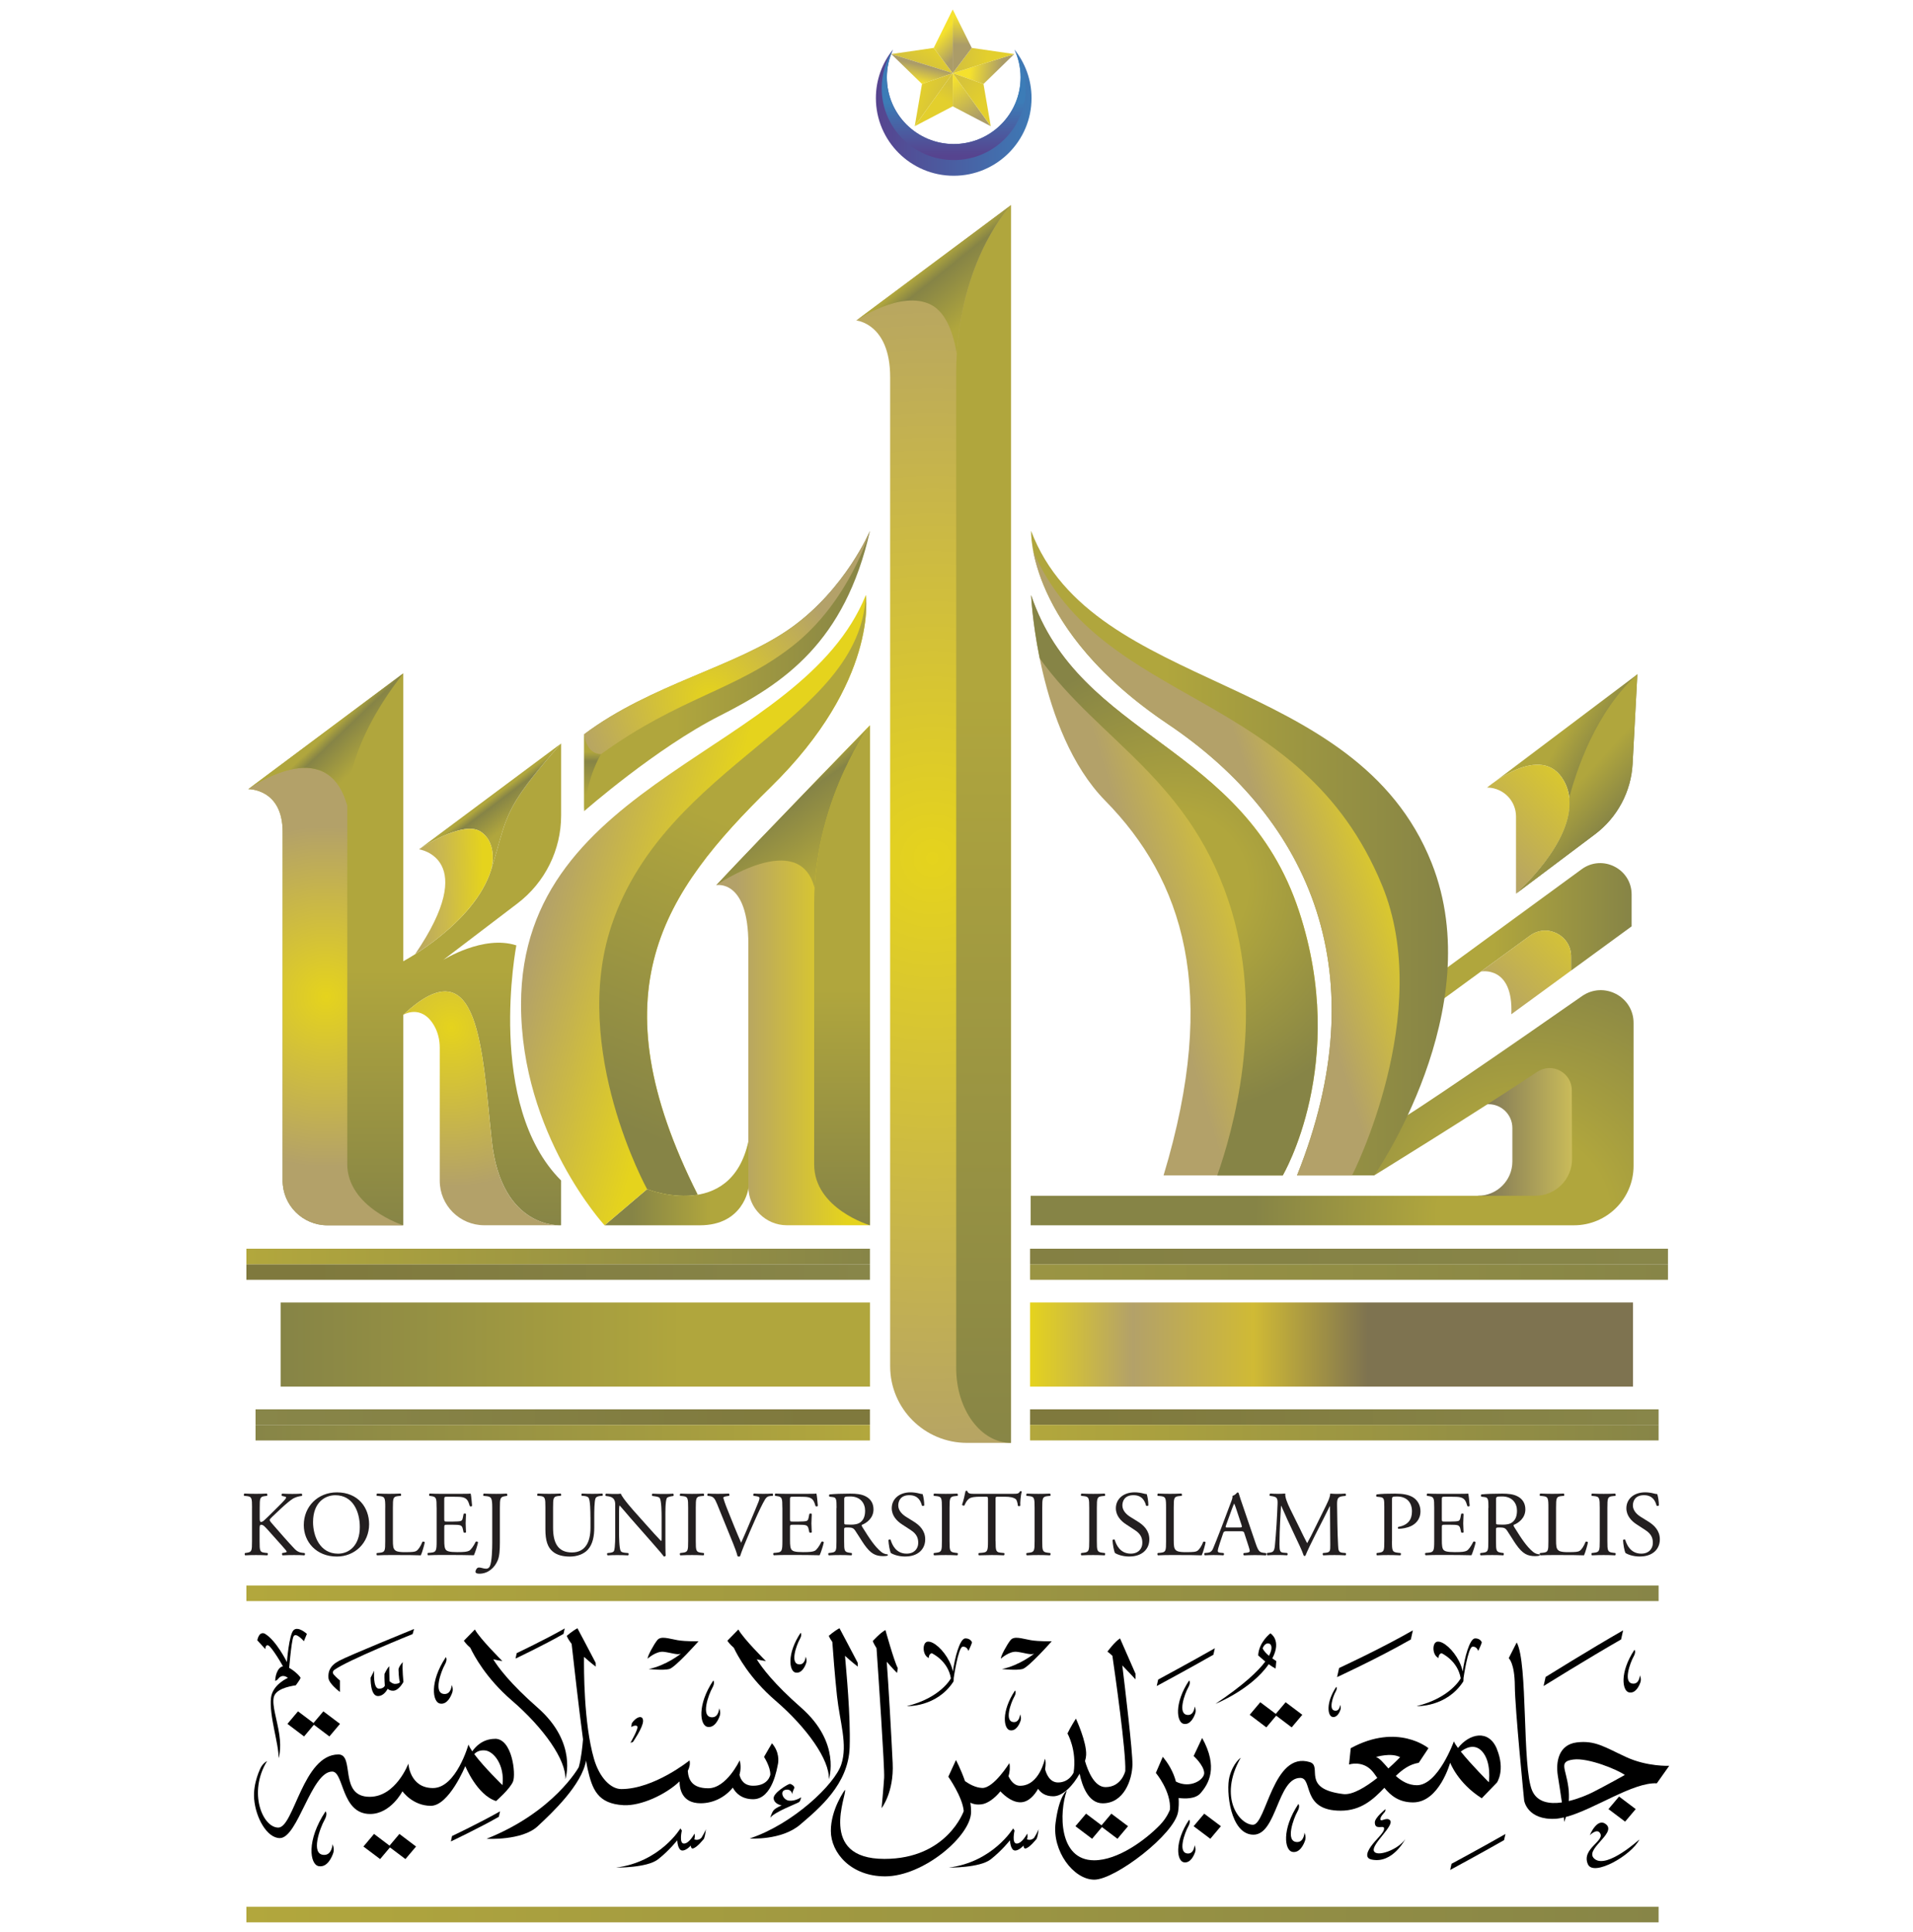 <svg xmlns="http://www.w3.org/2000/svg" width="101" height="102" viewBox="0 0 101 102" fill="none"><g id="Layer_2" clip-path="url(#clip0_4778_24972)"><path id="Vector" d="M29.624 39.257C26.445 42.831 26.827 43.084 25.929 45.933C25.03 48.782 21.29 50.754 21.29 50.754V35.555L13.11 41.666C13.11 41.666 14.923 41.63 14.923 43.924V62.339C14.923 63.64 15.981 64.695 17.284 64.695H21.29V53.584C25.341 49.784 25.452 55.528 25.964 60.233C26.476 64.939 29.624 64.695 29.624 64.695V62.33C25.637 58.352 27.261 49.916 27.261 49.916C25.511 49.348 23.4 50.687 23.4 50.687L27.324 47.699C28.774 46.595 29.626 44.877 29.626 43.057V39.257H29.624Z" fill="url(#paint0_linear_4778_24972)"/><path id="Vector_2" d="M78.226 58.302H78.589C79.284 58.302 79.848 58.865 79.848 59.559V61.327C79.848 62.326 79.036 63.137 78.035 63.137V63.747H83.8V54.579L78.19 57.527L78.226 58.302Z" fill="url(#paint1_linear_4778_24972)"/><path id="Vector_3" d="M87.569 74.412H54.385V75.233H87.569V74.412Z" fill="url(#paint2_linear_4778_24972)"/><path id="Vector_4" d="M87.569 75.233H54.385V76.055H87.569V75.233Z" fill="url(#paint3_linear_4778_24972)"/><path id="Vector_5" d="M87.569 83.716H13.009V84.537H87.569V83.716Z" fill="url(#paint4_linear_4778_24972)"/><path id="Vector_6" d="M87.569 100.679H13.009V101.5H87.569V100.679Z" fill="url(#paint5_linear_4778_24972)"/><path id="Vector_7" d="M88.064 65.932H54.385V66.753H88.064V65.932Z" fill="url(#paint6_linear_4778_24972)"/><path id="Vector_8" d="M88.064 66.753H54.385V67.574H88.064V66.753Z" fill="url(#paint7_linear_4778_24972)"/><path id="Vector_9" d="M86.218 68.772H54.385V73.214H86.218V68.772Z" fill="url(#paint8_linear_4778_24972)"/><path id="Vector_10" d="M13.492 75.233H45.929V74.412H13.492V75.233Z" fill="url(#paint9_linear_4778_24972)"/><path id="Vector_11" d="M13.492 76.057H45.929V75.235H13.492V76.057Z" fill="url(#paint10_linear_4778_24972)"/><path id="Vector_12" d="M45.929 66.753H13.009V67.574H45.929V66.753Z" fill="url(#paint11_linear_4778_24972)"/><path id="Vector_13" d="M45.929 65.932H13.009V66.753H45.929V65.932Z" fill="url(#paint12_linear_4778_24972)"/><path id="Vector_14" d="M14.816 73.214H45.931V68.773H14.816V73.214Z" fill="url(#paint13_linear_4778_24972)"/><path id="Vector_15" d="M81.156 56.595C78.108 58.635 72.553 62.062 72.553 62.062L73.577 59.32C74.499 58.861 80.085 54.994 83.525 52.595C84.673 51.795 86.247 52.614 86.247 54.011V61.556C86.247 63.29 84.839 64.696 83.101 64.696H54.414V63.137H81.057C82.132 63.137 83.003 62.266 82.998 61.193L82.986 57.565C82.982 56.628 81.936 56.073 81.158 56.595H81.156Z" fill="url(#paint14_radial_4778_24972)"/><path id="Vector_16" d="M61.432 62.062H67.724C67.724 62.062 71.225 56.148 68.587 48.121C65.665 39.234 56.989 39.016 54.439 31.418C54.439 31.418 54.762 38.622 58.353 42.278C62.448 46.447 64.385 52.281 61.432 62.062Z" fill="url(#paint15_linear_4778_24972)"/><path id="Vector_17" d="M54.439 31.418C54.439 31.418 54.504 32.848 54.892 34.757C58.036 39.148 62.975 41.193 65.04 48.142C66.742 53.865 65.096 59.714 64.265 62.065H67.724C67.724 62.065 71.225 56.151 68.587 48.123C65.665 39.236 56.989 39.018 54.439 31.42V31.418Z" fill="url(#paint16_radial_4778_24972)"/><path id="Vector_18" d="M86.448 35.601L78.511 41.584C78.511 41.584 81.399 39.118 82.572 41.236C83.972 43.763 80.041 47.186 80.041 47.186L84.209 44.052C85.391 43.163 86.119 41.8 86.197 40.325L86.448 35.599V35.601Z" fill="url(#paint17_linear_4778_24972)"/><path id="Vector_19" d="M82.572 41.236C81.68 39.63 79.804 40.66 78.952 41.253L78.511 41.584H78.57C79.393 41.62 80.041 42.292 80.041 43.114V47.186C80.041 47.186 83.972 43.763 82.572 41.236Z" fill="url(#paint18_linear_4778_24972)"/><path id="Vector_20" d="M82.851 42.12C83.13 44.492 80.039 47.186 80.039 47.186L84.207 44.052C85.389 43.163 86.117 41.8 86.195 40.325L86.446 35.599C84.241 37.589 83.221 40.702 82.851 42.118V42.12Z" fill="url(#paint19_linear_4778_24972)"/><path id="Vector_21" d="M75.447 51.785V53.3L80.78 49.401C81.68 48.743 82.948 49.384 82.948 50.499V51.248L86.144 48.913V47.23C86.144 45.875 84.602 45.094 83.506 45.896L75.449 51.789L75.447 51.785Z" fill="url(#paint20_linear_4778_24972)"/><path id="Vector_22" d="M80.78 49.401L78.186 51.297C78.186 51.297 79.905 50.959 79.793 53.553L82.948 51.246V50.496C82.948 49.382 81.68 48.741 80.78 49.398V49.401Z" fill="url(#paint21_linear_4778_24972)"/><path id="Vector_23" d="M68.478 62.062H72.553C72.553 62.062 78.658 53.314 75.588 45.571C71.567 35.431 57.707 36.651 54.439 28.03C54.439 28.03 54.204 33.219 61.657 38.228C69.25 43.329 72.717 51.489 68.48 62.062H68.478Z" fill="url(#paint22_linear_4778_24972)"/><path id="Vector_24" d="M72.966 46.74C68.675 36.309 58.209 37.403 54.557 29.134C54.909 30.923 56.29 34.623 61.654 38.226C69.248 43.327 72.715 51.487 68.477 62.06H71.386C71.386 62.06 75.751 53.509 72.966 46.738V46.74Z" fill="url(#paint23_linear_4778_24972)"/><path id="Vector_25" d="M13.307 79.61C13.307 79.097 13.296 79.017 13.013 78.992L12.892 78.981C12.862 78.963 12.873 78.874 12.902 78.86C13.143 78.87 13.299 78.874 13.519 78.874C13.71 78.874 13.878 78.87 14.088 78.86C14.117 78.874 14.128 78.963 14.098 78.981L14.006 78.992C13.72 79.021 13.712 79.094 13.712 79.61V80.173C13.712 80.266 13.723 80.36 13.775 80.36C13.819 80.36 13.878 80.331 13.912 80.305C13.981 80.247 14.107 80.119 14.161 80.071L14.69 79.547C14.782 79.459 15.024 79.21 15.072 79.141C15.097 79.107 15.106 79.082 15.106 79.063C15.106 79.044 15.087 79.03 15.022 79.015L14.889 78.986C14.856 78.952 14.86 78.887 14.9 78.864C15.072 78.874 15.267 78.879 15.439 78.879C15.611 78.879 15.777 78.874 15.924 78.864C15.958 78.889 15.964 78.956 15.935 78.986C15.807 78.996 15.616 79.044 15.479 79.122C15.343 79.199 15.068 79.43 14.793 79.689L14.352 80.106C14.283 80.175 14.239 80.219 14.239 80.257C14.239 80.291 14.268 80.331 14.331 80.408C14.797 80.942 15.175 81.382 15.557 81.784C15.674 81.902 15.784 81.967 15.949 81.986L16.081 82C16.115 82.025 16.107 82.107 16.071 82.122C15.943 82.111 15.752 82.107 15.521 82.107C15.32 82.107 15.148 82.111 14.923 82.122C14.889 82.111 14.875 82.029 14.904 82L15.018 81.981C15.087 81.971 15.135 81.956 15.135 81.933C15.135 81.904 15.101 81.864 15.066 81.82C14.973 81.703 14.845 81.571 14.659 81.359L14.266 80.919C13.987 80.605 13.907 80.509 13.79 80.509C13.716 80.509 13.706 80.571 13.706 80.743V81.374C13.706 81.887 13.716 81.956 13.991 81.986L14.123 82C14.153 82.019 14.142 82.107 14.113 82.122C13.872 82.111 13.706 82.107 13.515 82.107C13.313 82.107 13.148 82.111 12.946 82.122C12.917 82.107 12.906 82.034 12.936 82L13.034 81.986C13.294 81.946 13.305 81.887 13.305 81.374V79.612L13.307 79.61Z" fill="#231F20"/><path id="Vector_26" d="M16.039 80.525C16.039 79.547 16.776 78.797 17.785 78.797C18.919 78.797 19.488 79.614 19.488 80.477C19.488 81.466 18.732 82.186 17.785 82.186C16.696 82.186 16.039 81.407 16.039 80.527V80.525ZM18.997 80.628C18.997 79.819 18.638 78.948 17.702 78.948C17.192 78.948 16.528 79.296 16.528 80.368C16.528 81.093 16.881 82.034 17.849 82.034C18.436 82.034 18.997 81.594 18.997 80.628Z" fill="#231F20"/><path id="Vector_27" d="M20.34 79.61C20.34 79.097 20.329 79.017 20.021 78.992L19.899 78.981C19.87 78.963 19.88 78.874 19.91 78.86C20.184 78.87 20.35 78.874 20.547 78.874C20.745 78.874 20.906 78.87 21.15 78.86C21.179 78.874 21.19 78.963 21.16 78.981L21.043 78.992C20.753 79.017 20.743 79.094 20.743 79.61V81.313C20.743 81.621 20.757 81.749 20.846 81.841C20.9 81.895 20.992 81.954 21.381 81.954C21.798 81.954 21.901 81.935 21.979 81.891C22.077 81.833 22.205 81.657 22.302 81.407C22.331 81.382 22.424 81.403 22.424 81.437C22.424 81.491 22.287 81.99 22.218 82.122C21.968 82.111 21.502 82.107 20.997 82.107H20.545C20.34 82.107 20.182 82.111 19.907 82.122C19.878 82.107 19.867 82.029 19.897 82L20.044 81.986C20.329 81.956 20.338 81.887 20.338 81.374V79.612L20.34 79.61Z" fill="#231F20"/><path id="Vector_28" d="M23.051 79.61C23.051 79.101 23.041 79.028 22.751 78.992L22.673 78.981C22.644 78.963 22.654 78.874 22.684 78.86C22.894 78.87 23.062 78.874 23.263 78.874H24.184C24.499 78.874 24.787 78.874 24.848 78.86C24.877 78.944 24.906 79.296 24.925 79.511C24.906 79.541 24.827 79.551 24.803 79.522C24.73 79.291 24.686 79.12 24.43 79.057C24.327 79.032 24.17 79.028 23.954 79.028H23.601C23.454 79.028 23.454 79.038 23.454 79.224V80.203C23.454 80.339 23.469 80.339 23.616 80.339H23.901C24.107 80.339 24.26 80.328 24.319 80.31C24.378 80.291 24.411 80.261 24.436 80.138L24.476 79.937C24.501 79.907 24.583 79.907 24.604 79.941C24.604 80.058 24.585 80.249 24.585 80.435C24.585 80.622 24.604 80.798 24.604 80.904C24.585 80.938 24.501 80.938 24.476 80.909L24.432 80.718C24.413 80.63 24.378 80.557 24.281 80.532C24.212 80.513 24.094 80.507 23.903 80.507H23.618C23.471 80.507 23.456 80.511 23.456 80.638V81.33C23.456 81.59 23.471 81.755 23.549 81.839C23.607 81.898 23.71 81.952 24.142 81.952C24.52 81.952 24.663 81.933 24.77 81.879C24.858 81.831 24.99 81.659 25.118 81.403C25.152 81.378 25.221 81.393 25.24 81.437C25.206 81.608 25.083 81.986 25.02 82.118C24.579 82.107 24.142 82.103 23.706 82.103H23.265C23.055 82.103 22.887 82.107 22.598 82.118C22.568 82.103 22.558 82.025 22.587 81.996L22.749 81.981C23.028 81.956 23.053 81.883 23.053 81.37V79.608L23.051 79.61Z" fill="#231F20"/><path id="Vector_29" d="M25.989 79.62C25.989 79.078 25.941 79.019 25.651 78.994L25.53 78.983C25.5 78.965 25.511 78.876 25.54 78.862C25.826 78.872 25.991 78.876 26.197 78.876C26.403 78.876 26.56 78.872 26.755 78.862C26.785 78.876 26.795 78.965 26.766 78.983L26.692 78.994C26.403 79.034 26.392 79.101 26.392 79.62V81.436C26.392 81.824 26.373 82.161 26.279 82.385C26.117 82.777 25.769 83.091 25.314 83.091C25.255 83.091 25.104 83.087 25.104 82.989C25.104 82.905 25.177 82.765 25.28 82.765C25.339 82.765 25.398 82.775 25.46 82.794C25.53 82.813 25.597 82.828 25.666 82.828C25.769 82.828 25.828 82.769 25.861 82.7C25.975 82.469 25.989 81.736 25.989 81.47V79.62Z" fill="#231F20"/><path id="Vector_30" d="M31.173 80.104C31.173 79.8 31.163 79.237 31.081 79.09C31.047 79.032 30.959 78.998 30.835 78.988L30.713 78.977C30.684 78.944 30.695 78.879 30.724 78.86C30.911 78.87 31.091 78.874 31.282 78.874C31.488 78.874 31.62 78.87 31.797 78.86C31.836 78.885 31.83 78.948 31.807 78.977L31.689 78.988C31.568 78.998 31.473 79.042 31.444 79.105C31.375 79.266 31.375 79.83 31.375 80.104V80.657C31.375 81.083 31.305 81.533 31.03 81.828C30.821 82.059 30.457 82.187 30.094 82.187C29.756 82.187 29.416 82.124 29.177 81.916C28.917 81.701 28.795 81.344 28.795 80.76V79.604C28.795 79.094 28.785 79.011 28.502 78.988L28.38 78.977C28.35 78.958 28.361 78.874 28.39 78.86C28.636 78.87 28.802 78.874 28.999 78.874C29.196 78.874 29.362 78.87 29.601 78.86C29.631 78.874 29.641 78.958 29.612 78.977L29.494 78.988C29.209 79.013 29.2 79.094 29.2 79.604V80.662C29.2 81.449 29.446 81.969 30.195 81.969C30.907 81.969 31.175 81.412 31.175 80.666V80.102L31.173 80.104Z" fill="#231F20"/><path id="Vector_31" d="M35.131 81.275C35.131 81.422 35.131 82.004 35.146 82.132C35.136 82.162 35.106 82.187 35.054 82.187C34.995 82.103 34.852 81.931 34.426 81.447L33.289 80.155C33.156 80.004 32.823 79.602 32.72 79.495H32.709C32.691 79.553 32.684 79.666 32.684 79.813V80.882C32.684 81.112 32.688 81.749 32.772 81.895C32.802 81.95 32.9 81.979 33.022 81.988L33.173 82.002C33.203 82.042 33.198 82.101 33.163 82.124C32.942 82.113 32.77 82.109 32.59 82.109C32.384 82.109 32.252 82.113 32.08 82.124C32.046 82.099 32.04 82.032 32.069 82.002L32.202 81.988C32.315 81.973 32.392 81.944 32.418 81.889C32.487 81.713 32.481 81.116 32.481 80.882V79.468C32.481 79.331 32.476 79.229 32.374 79.115C32.304 79.046 32.187 79.013 32.069 78.998L31.985 78.988C31.956 78.958 31.956 78.885 31.996 78.866C32.202 78.881 32.462 78.881 32.55 78.881C32.628 78.881 32.712 78.877 32.775 78.866C32.873 79.115 33.45 79.763 33.614 79.943L34.09 80.477C34.428 80.854 34.67 81.129 34.9 81.363H34.911C34.93 81.338 34.93 81.261 34.93 81.158V80.111C34.93 79.88 34.926 79.243 34.831 79.097C34.802 79.053 34.724 79.023 34.527 78.998L34.443 78.988C34.409 78.958 34.413 78.881 34.453 78.866C34.68 78.877 34.846 78.881 35.033 78.881C35.242 78.881 35.37 78.877 35.538 78.866C35.578 78.891 35.578 78.958 35.549 78.988L35.48 78.998C35.322 79.023 35.224 79.061 35.205 79.101C35.121 79.277 35.131 79.884 35.131 80.109V81.28V81.275Z" fill="#231F20"/><path id="Vector_32" d="M36.332 79.62C36.332 79.101 36.321 79.019 36.032 78.994L35.91 78.983C35.881 78.965 35.891 78.876 35.92 78.862C36.166 78.872 36.332 78.876 36.537 78.876C36.743 78.876 36.901 78.872 37.146 78.862C37.175 78.876 37.186 78.965 37.157 78.983L37.035 78.994C36.745 79.019 36.735 79.101 36.735 79.62V81.363C36.735 81.883 36.745 81.95 37.035 81.985L37.157 82C37.186 82.019 37.175 82.107 37.146 82.122C36.901 82.111 36.735 82.107 36.537 82.107C36.332 82.107 36.164 82.111 35.92 82.122C35.891 82.107 35.881 82.029 35.91 82L36.032 81.985C36.321 81.952 36.332 81.883 36.332 81.363V79.62Z" fill="#231F20"/><path id="Vector_33" d="M37.851 79.394C37.738 79.12 37.664 79.017 37.455 78.992L37.366 78.981C37.333 78.952 37.337 78.883 37.377 78.86C37.52 78.87 37.677 78.874 37.887 78.874C38.097 78.874 38.275 78.87 38.481 78.86C38.514 78.879 38.525 78.952 38.491 78.981L38.418 78.992C38.231 79.017 38.193 79.046 38.187 79.084C38.197 79.132 38.279 79.398 38.432 79.769C38.659 80.337 38.884 80.9 39.129 81.458C39.28 81.135 39.488 80.63 39.599 80.37C39.742 80.037 39.973 79.484 40.055 79.275C40.095 79.172 40.099 79.118 40.099 79.084C40.099 79.05 40.05 79.011 39.879 78.992L39.79 78.981C39.757 78.952 39.765 78.879 39.801 78.86C39.937 78.87 40.124 78.874 40.311 78.874C40.472 78.874 40.626 78.87 40.787 78.86C40.821 78.879 40.821 78.958 40.798 78.981L40.651 78.992C40.533 79.002 40.46 79.061 40.395 79.164C40.258 79.394 40.065 79.79 39.845 80.291L39.58 80.894C39.385 81.344 39.154 81.912 39.071 82.172C39.056 82.183 39.037 82.187 39.016 82.187C38.991 82.187 38.968 82.183 38.942 82.172C38.888 81.967 38.8 81.726 38.716 81.52L37.853 79.396L37.851 79.394Z" fill="#231F20"/><path id="Vector_34" d="M41.306 79.61C41.306 79.101 41.295 79.028 41.005 78.992L40.928 78.981C40.898 78.963 40.909 78.874 40.938 78.86C41.148 78.87 41.316 78.874 41.518 78.874H42.439C42.754 78.874 43.041 78.874 43.102 78.86C43.132 78.944 43.161 79.296 43.18 79.511C43.161 79.541 43.081 79.551 43.058 79.522C42.985 79.291 42.941 79.12 42.684 79.057C42.582 79.032 42.424 79.028 42.208 79.028H41.855C41.709 79.028 41.709 79.038 41.709 79.224V80.203C41.709 80.339 41.723 80.339 41.87 80.339H42.156C42.361 80.339 42.514 80.328 42.573 80.31C42.632 80.291 42.666 80.261 42.691 80.138L42.731 79.937C42.756 79.907 42.838 79.907 42.859 79.941C42.859 80.058 42.84 80.249 42.84 80.435C42.84 80.622 42.859 80.798 42.859 80.904C42.84 80.938 42.756 80.938 42.731 80.909L42.687 80.718C42.668 80.63 42.632 80.557 42.535 80.532C42.466 80.513 42.349 80.507 42.158 80.507H41.872C41.725 80.507 41.711 80.511 41.711 80.638V81.33C41.711 81.59 41.725 81.755 41.803 81.839C41.862 81.898 41.965 81.952 42.397 81.952C42.775 81.952 42.917 81.933 43.025 81.879C43.113 81.831 43.245 81.659 43.373 81.403C43.406 81.378 43.476 81.393 43.495 81.437C43.461 81.608 43.337 81.986 43.274 82.118C42.834 82.107 42.397 82.103 41.96 82.103H41.52C41.31 82.103 41.142 82.107 40.852 82.118C40.823 82.103 40.812 82.025 40.842 81.996L41.003 81.981C41.282 81.956 41.308 81.883 41.308 81.37V79.608L41.306 79.61Z" fill="#231F20"/><path id="Vector_35" d="M44.168 79.616C44.168 79.151 44.154 79.067 43.952 79.044L43.795 79.026C43.761 79 43.761 78.923 43.799 78.904C44.074 78.879 44.412 78.864 44.892 78.864C45.197 78.864 45.486 78.889 45.711 79.011C45.946 79.132 46.118 79.355 46.118 79.696C46.118 80.161 45.751 80.417 45.505 80.513C45.48 80.542 45.505 80.591 45.53 80.63C45.923 81.261 46.183 81.653 46.517 81.933C46.601 82.007 46.722 82.061 46.855 82.07C46.88 82.08 46.884 82.118 46.859 82.139C46.815 82.153 46.737 82.164 46.643 82.164C46.225 82.164 45.975 82.042 45.627 81.548C45.499 81.368 45.297 81.028 45.146 80.808C45.073 80.701 44.995 80.651 44.798 80.651C44.577 80.651 44.567 80.655 44.567 80.758V81.374C44.567 81.887 44.577 81.946 44.861 81.986L44.964 82C44.993 82.025 44.983 82.107 44.953 82.122C44.733 82.111 44.565 82.107 44.37 82.107C44.164 82.107 43.988 82.111 43.757 82.122C43.727 82.107 43.717 82.034 43.746 82L43.868 81.986C44.154 81.952 44.162 81.887 44.162 81.374V79.616H44.168ZM44.571 80.316C44.571 80.404 44.571 80.459 44.586 80.477C44.6 80.492 44.674 80.502 44.924 80.502C45.1 80.502 45.287 80.484 45.429 80.375C45.562 80.272 45.675 80.1 45.675 79.767C45.675 79.38 45.434 79.013 44.89 79.013C44.586 79.013 44.571 79.032 44.571 79.17V80.316Z" fill="#231F20"/><path id="Vector_36" d="M47.803 82.185C47.392 82.185 47.132 82.057 47.037 82.002C46.978 81.895 46.916 81.548 46.905 81.317C46.93 81.284 47.004 81.273 47.023 81.303C47.096 81.552 47.297 82.032 47.866 82.032C48.278 82.032 48.479 81.761 48.479 81.468C48.479 81.252 48.435 81.013 48.076 80.783L47.61 80.479C47.365 80.318 47.081 80.039 47.081 79.637C47.081 79.172 47.444 78.795 48.082 78.795C48.233 78.795 48.412 78.824 48.538 78.858C48.601 78.877 48.67 78.887 48.71 78.887C48.754 79.004 48.798 79.279 48.798 79.484C48.779 79.513 48.699 79.528 48.676 79.499C48.613 79.264 48.481 78.946 48.009 78.946C47.537 78.946 47.425 79.264 47.425 79.488C47.425 79.773 47.661 79.979 47.843 80.092L48.236 80.337C48.544 80.527 48.848 80.812 48.848 81.277C48.848 81.816 48.441 82.183 47.803 82.183V82.185Z" fill="#231F20"/><path id="Vector_37" d="M49.73 79.62C49.73 79.101 49.719 79.019 49.43 78.994L49.308 78.983C49.279 78.965 49.289 78.876 49.318 78.862C49.564 78.872 49.73 78.876 49.935 78.876C50.141 78.876 50.298 78.872 50.544 78.862C50.573 78.876 50.584 78.965 50.554 78.983L50.433 78.994C50.143 79.019 50.133 79.101 50.133 79.62V81.363C50.133 81.883 50.143 81.95 50.433 81.985L50.554 82C50.584 82.019 50.573 82.107 50.544 82.122C50.298 82.111 50.133 82.107 49.935 82.107C49.73 82.107 49.562 82.111 49.318 82.122C49.289 82.107 49.279 82.029 49.308 82L49.43 81.985C49.719 81.952 49.73 81.883 49.73 81.363V79.62Z" fill="#231F20"/><path id="Vector_38" d="M52.565 81.374C52.565 81.887 52.575 81.96 52.859 81.985L53.016 82C53.046 82.019 53.035 82.107 53.006 82.121C52.727 82.111 52.559 82.107 52.364 82.107C52.168 82.107 51.996 82.111 51.681 82.121C51.652 82.107 51.642 82.023 51.681 82L51.858 81.985C52.137 81.96 52.162 81.887 52.162 81.374V79.184C52.162 79.033 52.162 79.027 52.015 79.027H51.744C51.532 79.027 51.264 79.038 51.14 79.149C51.023 79.255 50.974 79.364 50.92 79.486C50.88 79.515 50.813 79.49 50.792 79.452C50.869 79.232 50.943 78.918 50.978 78.723C50.993 78.713 51.056 78.709 51.071 78.723C51.1 78.88 51.262 78.874 51.488 78.874H53.474C53.738 78.874 53.782 78.864 53.856 78.738C53.881 78.728 53.933 78.734 53.944 78.753C53.889 78.954 53.856 79.35 53.87 79.496C53.852 79.536 53.768 79.536 53.742 79.507C53.728 79.385 53.694 79.203 53.621 79.149C53.507 79.065 53.321 79.027 53.052 79.027H52.703C52.557 79.027 52.561 79.031 52.561 79.193V81.371L52.565 81.374Z" fill="#231F20"/><path id="Vector_39" d="M54.624 79.62C54.624 79.101 54.613 79.019 54.324 78.994L54.202 78.983C54.173 78.965 54.183 78.876 54.212 78.862C54.458 78.872 54.624 78.876 54.83 78.876C55.035 78.876 55.193 78.872 55.438 78.862C55.468 78.876 55.478 78.965 55.449 78.983L55.327 78.994C55.037 79.019 55.027 79.101 55.027 79.62V81.363C55.027 81.883 55.037 81.95 55.327 81.985L55.449 82C55.478 82.019 55.468 82.107 55.438 82.122C55.193 82.111 55.027 82.107 54.83 82.107C54.624 82.107 54.456 82.111 54.212 82.122C54.183 82.107 54.173 82.029 54.202 82L54.324 81.985C54.613 81.952 54.624 81.883 54.624 81.363V79.62Z" fill="#231F20"/><path id="Vector_40" d="M57.508 79.62C57.508 79.101 57.497 79.019 57.207 78.994L57.086 78.983C57.056 78.965 57.067 78.876 57.096 78.862C57.342 78.872 57.508 78.876 57.713 78.876C57.919 78.876 58.076 78.872 58.322 78.862C58.351 78.876 58.362 78.965 58.332 78.983L58.211 78.994C57.921 79.019 57.91 79.101 57.91 79.62V81.363C57.91 81.883 57.921 81.95 58.211 81.985L58.332 82C58.362 82.019 58.351 82.107 58.322 82.122C58.076 82.111 57.91 82.107 57.713 82.107C57.508 82.107 57.34 82.111 57.096 82.122C57.067 82.107 57.056 82.029 57.086 82L57.207 81.985C57.497 81.952 57.508 81.883 57.508 81.363V79.62Z" fill="#231F20"/><path id="Vector_41" d="M59.636 82.185C59.224 82.185 58.964 82.057 58.87 82.002C58.811 81.895 58.748 81.548 58.737 81.317C58.763 81.284 58.836 81.273 58.855 81.303C58.928 81.552 59.13 82.032 59.699 82.032C60.11 82.032 60.311 81.761 60.311 81.468C60.311 81.252 60.267 81.013 59.908 80.783L59.443 80.479C59.197 80.318 58.914 80.039 58.914 79.637C58.914 79.172 59.277 78.795 59.915 78.795C60.066 78.795 60.244 78.824 60.37 78.858C60.433 78.877 60.502 78.887 60.542 78.887C60.586 79.004 60.63 79.279 60.63 79.484C60.612 79.513 60.532 79.528 60.509 79.499C60.446 79.264 60.311 78.946 59.841 78.946C59.371 78.946 59.258 79.264 59.258 79.488C59.258 79.773 59.493 79.979 59.675 80.092L60.068 80.337C60.377 80.527 60.681 80.812 60.681 81.277C60.681 81.816 60.274 82.183 59.636 82.183V82.185Z" fill="#231F20"/><path id="Vector_42" d="M61.564 79.61C61.564 79.097 61.554 79.017 61.245 78.992L61.124 78.981C61.094 78.963 61.105 78.874 61.134 78.86C61.409 78.87 61.575 78.874 61.772 78.874C61.969 78.874 62.131 78.87 62.377 78.86C62.406 78.874 62.416 78.963 62.387 78.981L62.269 78.992C61.98 79.017 61.969 79.094 61.969 79.61V81.313C61.969 81.621 61.984 81.749 62.072 81.841C62.127 81.895 62.219 81.954 62.607 81.954C63.025 81.954 63.128 81.935 63.206 81.891C63.304 81.833 63.432 81.657 63.529 81.407C63.558 81.382 63.65 81.403 63.65 81.437C63.65 81.491 63.514 81.99 63.445 82.122C63.195 82.111 62.729 82.107 62.223 82.107H61.772C61.566 82.107 61.409 82.111 61.134 82.122C61.105 82.107 61.094 82.029 61.124 82L61.27 81.986C61.556 81.956 61.564 81.887 61.564 81.374V79.612V79.61Z" fill="#231F20"/><path id="Vector_43" d="M65.703 80.971C65.669 80.865 65.648 80.85 65.501 80.85H64.761C64.639 80.85 64.609 80.865 64.574 80.967L64.402 81.48C64.328 81.7 64.295 81.832 64.295 81.887C64.295 81.945 64.32 81.975 64.437 81.985L64.599 82C64.633 82.025 64.633 82.103 64.588 82.121C64.46 82.111 64.309 82.111 64.079 82.107C63.917 82.107 63.741 82.117 63.608 82.121C63.579 82.103 63.569 82.023 63.598 82L63.76 81.985C63.877 81.975 63.986 81.922 64.053 81.746C64.141 81.522 64.28 81.204 64.486 80.655L64.985 79.333C65.054 79.157 65.084 79.063 65.069 78.985C65.187 78.952 65.271 78.864 65.325 78.799C65.355 78.799 65.388 78.809 65.399 78.843C65.462 79.059 65.541 79.283 65.615 79.499L66.286 81.468C66.429 81.889 66.492 81.962 66.704 81.987L66.836 82.002C66.87 82.027 66.861 82.105 66.836 82.124C66.635 82.113 66.463 82.109 66.242 82.109C66.007 82.109 65.82 82.119 65.678 82.124C65.638 82.105 65.634 82.025 65.667 82.002L65.81 81.987C65.913 81.977 65.982 81.948 65.982 81.899C65.982 81.845 65.957 81.757 65.919 81.64L65.703 80.973V80.971ZM64.731 80.535C64.691 80.649 64.698 80.653 64.834 80.653H65.436C65.579 80.653 65.588 80.634 65.543 80.502L65.279 79.704C65.239 79.587 65.195 79.455 65.166 79.396H65.155C65.141 79.421 65.092 79.538 65.038 79.685L64.729 80.538L64.731 80.535Z" fill="#231F20"/><path id="Vector_44" d="M68.671 80.8C68.784 81.03 68.891 81.254 69.008 81.47H69.019C69.151 81.24 69.275 80.986 69.397 80.737L69.858 79.803C70.079 79.356 70.221 79.088 70.232 78.862C70.398 78.877 70.503 78.877 70.599 78.877C70.721 78.877 70.885 78.872 71.036 78.862C71.065 78.881 71.065 78.965 71.04 78.984L70.937 78.994C70.629 79.023 70.589 79.115 70.593 79.459C70.603 79.979 70.608 80.884 70.647 81.59C70.662 81.835 70.658 81.967 70.889 81.986L71.046 82C71.076 82.029 71.071 82.103 71.036 82.122C70.834 82.111 70.633 82.107 70.457 82.107C70.28 82.107 70.064 82.111 69.862 82.122C69.829 82.097 69.823 82.029 69.852 82L69.995 81.986C70.234 81.96 70.234 81.883 70.234 81.569L70.219 79.526H70.209C70.175 79.581 69.988 79.972 69.89 80.163L69.453 81.02C69.233 81.451 69.013 81.91 68.924 82.136C68.914 82.151 68.895 82.155 68.876 82.155C68.866 82.155 68.843 82.151 68.832 82.136C68.748 81.877 68.513 81.397 68.4 81.158L67.959 80.213C67.856 79.989 67.753 79.734 67.644 79.507H67.634C67.615 79.811 67.6 80.094 67.585 80.379C67.571 80.678 67.552 81.114 67.552 81.529C67.552 81.891 67.581 81.969 67.772 81.983L67.959 81.998C67.993 82.027 67.988 82.105 67.955 82.12C67.789 82.109 67.596 82.105 67.411 82.105C67.254 82.105 67.078 82.109 66.912 82.12C66.882 82.094 66.872 82.021 66.901 81.998L67.008 81.983C67.214 81.954 67.283 81.925 67.313 81.581C67.342 81.259 67.367 80.988 67.397 80.504C67.422 80.098 67.441 79.681 67.451 79.413C67.462 79.105 67.422 79.032 67.122 78.992L67.044 78.981C67.019 78.952 67.025 78.879 67.063 78.86C67.21 78.87 67.327 78.874 67.451 78.874C67.564 78.874 67.697 78.874 67.858 78.86C67.839 79.05 67.961 79.354 68.114 79.668L68.673 80.8H68.671Z" fill="#231F20"/><path id="Vector_45" d="M73.491 81.374C73.491 81.887 73.502 81.952 73.814 81.986L73.947 82C73.976 82.025 73.965 82.107 73.936 82.122C73.657 82.111 73.495 82.107 73.298 82.107C73.092 82.107 72.916 82.111 72.7 82.122C72.671 82.107 72.66 82.03 72.689 82L72.792 81.986C73.078 81.946 73.086 81.887 73.086 81.374V79.568C73.086 79.151 73.076 79.07 72.855 79.044L72.679 79.026C72.645 78.996 72.65 78.923 72.689 78.904C72.95 78.871 73.254 78.864 73.661 78.864C74.068 78.864 74.373 78.919 74.603 79.059C74.828 79.201 74.996 79.455 74.996 79.794C74.996 80.245 74.717 80.469 74.505 80.574C74.289 80.676 74.028 80.72 73.829 80.72C73.796 80.706 73.795 80.632 73.825 80.622C74.354 80.523 74.547 80.226 74.547 79.799C74.547 79.323 74.268 79.015 73.758 79.015C73.497 79.015 73.493 79.034 73.493 79.191V81.374H73.491Z" fill="#231F20"/><path id="Vector_46" d="M75.722 79.61C75.722 79.101 75.712 79.028 75.422 78.992L75.344 78.981C75.315 78.963 75.326 78.874 75.355 78.86C75.565 78.87 75.733 78.874 75.934 78.874H76.856C77.17 78.874 77.46 78.874 77.516 78.86C77.546 78.944 77.575 79.296 77.594 79.511C77.575 79.541 77.496 79.551 77.472 79.522C77.399 79.291 77.355 79.12 77.099 79.057C76.996 79.032 76.839 79.028 76.623 79.028H76.27C76.123 79.028 76.123 79.038 76.123 79.224V80.203C76.123 80.339 76.138 80.339 76.285 80.339H76.57C76.776 80.339 76.929 80.328 76.988 80.31C77.046 80.291 77.08 80.261 77.105 80.138L77.145 79.937C77.17 79.907 77.252 79.907 77.273 79.941C77.273 80.058 77.254 80.249 77.254 80.435C77.254 80.622 77.273 80.798 77.273 80.904C77.254 80.938 77.17 80.938 77.145 80.909L77.101 80.718C77.082 80.63 77.046 80.557 76.95 80.532C76.881 80.513 76.763 80.507 76.572 80.507H76.287C76.14 80.507 76.125 80.511 76.125 80.638V81.33C76.125 81.59 76.14 81.755 76.217 81.839C76.276 81.898 76.379 81.952 76.811 81.952C77.189 81.952 77.332 81.933 77.439 81.879C77.527 81.831 77.659 81.659 77.787 81.403C77.821 81.378 77.89 81.393 77.909 81.437C77.875 81.608 77.752 81.986 77.689 82.118C77.248 82.107 76.811 82.103 76.375 82.103H75.934C75.724 82.103 75.556 82.107 75.267 82.118C75.237 82.103 75.227 82.025 75.256 81.996L75.418 81.981C75.697 81.956 75.722 81.883 75.722 81.37V79.608V79.61Z" fill="#231F20"/><path id="Vector_47" d="M78.585 79.616C78.585 79.151 78.57 79.067 78.368 79.044L78.211 79.026C78.178 79 78.178 78.923 78.215 78.904C78.49 78.879 78.828 78.864 79.309 78.864C79.613 78.864 79.903 78.889 80.127 79.011C80.362 79.132 80.534 79.355 80.534 79.696C80.534 80.161 80.167 80.417 79.922 80.513C79.896 80.542 79.922 80.591 79.947 80.63C80.339 81.261 80.599 81.653 80.933 81.933C81.017 82.007 81.139 82.061 81.271 82.07C81.296 82.08 81.3 82.118 81.275 82.139C81.231 82.153 81.153 82.164 81.059 82.164C80.641 82.164 80.392 82.042 80.043 81.548C79.915 81.368 79.714 81.028 79.563 80.808C79.489 80.701 79.412 80.651 79.214 80.651C78.994 80.651 78.984 80.655 78.984 80.758V81.374C78.984 81.887 78.994 81.946 79.277 81.986L79.38 82C79.409 82.025 79.399 82.107 79.37 82.122C79.149 82.111 78.981 82.107 78.786 82.107C78.581 82.107 78.404 82.111 78.173 82.122C78.144 82.107 78.133 82.034 78.163 82L78.285 81.986C78.57 81.952 78.578 81.887 78.578 81.374V79.616H78.585ZM78.988 80.316C78.988 80.404 78.988 80.459 79.002 80.477C79.017 80.492 79.091 80.502 79.34 80.502C79.516 80.502 79.703 80.484 79.846 80.375C79.978 80.272 80.092 80.1 80.092 79.767C80.092 79.38 79.852 79.013 79.307 79.013C79.002 79.013 78.988 79.032 78.988 79.17V80.316Z" fill="#231F20"/><path id="Vector_48" d="M81.75 79.61C81.75 79.097 81.739 79.017 81.431 78.992L81.309 78.981C81.279 78.963 81.29 78.874 81.319 78.86C81.594 78.87 81.76 78.874 81.957 78.874C82.155 78.874 82.316 78.87 82.562 78.86C82.591 78.874 82.602 78.963 82.572 78.981L82.455 78.992C82.165 79.017 82.155 79.094 82.155 79.61V81.313C82.155 81.621 82.169 81.749 82.257 81.841C82.312 81.895 82.404 81.954 82.793 81.954C83.21 81.954 83.313 81.935 83.391 81.891C83.489 81.833 83.617 81.657 83.714 81.407C83.743 81.382 83.836 81.403 83.836 81.437C83.836 81.491 83.699 81.99 83.63 82.122C83.38 82.111 82.914 82.107 82.409 82.107H81.957C81.752 82.107 81.594 82.111 81.319 82.122C81.29 82.107 81.279 82.029 81.309 82L81.456 81.986C81.741 81.956 81.75 81.887 81.75 81.374V79.612V79.61Z" fill="#231F20"/><path id="Vector_49" d="M84.461 79.62C84.461 79.101 84.451 79.019 84.161 78.994L84.039 78.983C84.01 78.965 84.02 78.876 84.05 78.862C84.295 78.872 84.461 78.876 84.667 78.876C84.872 78.876 85.03 78.872 85.275 78.862C85.305 78.876 85.315 78.965 85.286 78.983L85.164 78.994C84.874 79.019 84.864 79.101 84.864 79.62V81.363C84.864 81.883 84.874 81.95 85.164 81.985L85.286 82C85.315 82.019 85.305 82.107 85.275 82.122C85.03 82.111 84.864 82.107 84.667 82.107C84.461 82.107 84.293 82.111 84.05 82.122C84.02 82.107 84.01 82.029 84.039 82L84.161 81.985C84.451 81.952 84.461 81.883 84.461 81.363V79.62Z" fill="#231F20"/><path id="Vector_50" d="M86.589 82.185C86.178 82.185 85.918 82.057 85.823 82.002C85.764 81.895 85.701 81.548 85.691 81.317C85.716 81.284 85.79 81.273 85.808 81.303C85.882 81.552 86.083 82.032 86.652 82.032C87.064 82.032 87.265 81.761 87.265 81.468C87.265 81.252 87.221 81.013 86.862 80.783L86.396 80.479C86.15 80.318 85.867 80.039 85.867 79.637C85.867 79.172 86.23 78.795 86.868 78.795C87.019 78.795 87.198 78.824 87.324 78.858C87.387 78.877 87.456 78.887 87.496 78.887C87.54 79.004 87.584 79.279 87.584 79.484C87.565 79.513 87.485 79.528 87.462 79.499C87.399 79.264 87.265 78.946 86.795 78.946C86.325 78.946 86.211 79.264 86.211 79.488C86.211 79.773 86.446 79.979 86.629 80.092L87.022 80.337C87.33 80.527 87.634 80.812 87.634 81.277C87.634 81.816 87.227 82.183 86.589 82.183V82.185Z" fill="#231F20"/><path id="Vector_51" d="M53.375 10.832L45.209 16.922C45.209 16.922 46.997 17.079 46.997 19.914V72.139C46.997 74.372 48.811 76.184 51.05 76.184H53.375V10.832Z" fill="url(#paint24_radial_4778_24972)"/><path id="Vector_52" d="M50.483 19.771V72.233C50.483 74.42 51.778 76.184 53.375 76.184V10.832C53.375 10.832 50.483 13.809 50.483 19.773V19.771Z" fill="url(#paint25_linear_4778_24972)"/><path id="Vector_53" d="M18.335 61.453V42.527C17.259 38.639 13.11 41.666 13.11 41.666C13.11 41.666 14.923 41.63 14.923 43.924V62.339C14.923 63.64 15.981 64.696 17.284 64.696H21.29C21.29 64.696 18.333 63.747 18.333 61.453H18.335Z" fill="url(#paint26_radial_4778_24972)"/><path id="Vector_54" d="M18.335 42.527C18.335 42.527 18.067 39.659 21.293 35.553L13.11 41.666C13.11 41.666 17.257 38.639 18.335 42.527Z" fill="url(#paint27_linear_4778_24972)"/><path id="Vector_55" d="M25.964 60.233C25.452 55.528 25.341 49.786 21.29 53.584C21.29 53.584 22.241 52.987 22.917 54.148C23.125 54.504 23.217 54.912 23.217 55.323V62.345C23.217 63.642 24.27 64.694 25.57 64.694H29.461C28.812 64.666 26.405 64.293 25.964 60.231V60.233Z" fill="url(#paint28_radial_4778_24972)"/><path id="Vector_56" d="M25.385 43.916C26.331 44.561 25.929 45.931 25.929 45.931C26.827 43.082 26.445 42.829 29.624 39.255L22.124 44.844C22.124 44.844 24.441 43.269 25.385 43.916Z" fill="url(#paint29_linear_4778_24972)"/><path id="Vector_57" d="M25.385 43.916C24.439 43.271 22.124 44.844 22.124 44.844C22.124 44.844 25.377 45.313 21.914 50.383C23.018 49.686 25.259 48.051 25.929 45.931C25.929 45.931 26.332 44.561 25.385 43.916Z" fill="url(#paint30_linear_4778_24972)"/><path id="Vector_58" d="M30.844 38.764V42.827C30.844 42.827 34.638 39.495 38.021 37.784C41.404 36.072 44.605 33.904 45.931 28.03C45.931 28.03 44.655 31.076 41.782 33.137C38.909 35.199 34.374 36.114 30.844 38.766V38.764Z" fill="url(#paint31_linear_4778_24972)"/><path id="Vector_59" d="M30.844 38.765C30.844 38.765 30.911 39.804 31.738 39.814C31.738 39.814 31.018 40.904 30.844 42.827V38.765Z" fill="url(#paint32_linear_4778_24972)"/><path id="Vector_60" d="M41.782 33.138C38.909 35.199 34.374 36.115 30.844 38.767C30.844 38.767 30.911 39.806 31.738 39.816C35.895 36.8 38.873 36.454 41.872 34.089C44.871 31.724 45.931 28.032 45.931 28.032C45.931 28.032 44.655 31.078 41.782 33.14V33.138Z" fill="url(#paint33_radial_4778_24972)"/><path id="Vector_61" d="M45.931 38.297C45.931 38.297 40.149 44.247 37.816 46.738C37.816 46.738 39.511 46.388 39.511 49.855V62.663C39.511 63.784 40.422 64.694 41.545 64.694H45.929V38.295L45.931 38.297Z" fill="url(#paint34_linear_4778_24972)"/><path id="Vector_62" d="M42.985 47.708V61.48C42.985 63.824 45.931 64.696 45.931 64.696V38.297C45.931 38.297 42.985 42.221 42.985 47.706V47.708Z" fill="url(#paint35_linear_4778_24972)"/><path id="Vector_63" d="M43.008 46.889C43.276 41.838 45.929 38.299 45.929 38.299C45.929 38.299 40.147 44.249 37.813 46.74C37.813 46.74 42.202 43.713 43.005 46.885V46.889H43.008Z" fill="url(#paint36_linear_4778_24972)"/><path id="Vector_64" d="M39.511 62.666V60.272C38.571 64.533 34.166 62.785 34.166 62.785L31.92 64.696H36.951C39.253 64.696 39.513 62.75 39.513 62.75V62.741C39.513 62.716 39.511 62.691 39.511 62.666Z" fill="url(#paint37_linear_4778_24972)"/><path id="Vector_65" d="M45.713 31.418C42.338 39.816 27.509 41.059 27.509 53.031C27.509 59.913 31.92 64.698 31.92 64.698L34.166 62.787C34.166 62.787 35.486 63.309 36.836 63.083C31.436 52.35 34.978 47.153 40.687 41.561C46.395 35.97 45.713 31.418 45.713 31.418Z" fill="url(#paint38_linear_4778_24972)"/><path id="Vector_66" d="M36.836 63.083C31.436 52.35 34.978 47.153 40.687 41.561C46.395 35.97 45.713 31.418 45.713 31.418C45.425 38.084 35.157 40.271 32.283 48.873C30.101 55.413 34.164 62.787 34.164 62.787C34.164 62.787 35.484 63.309 36.833 63.083H36.836Z" fill="url(#paint39_linear_4778_24972)"/><path id="Vector_67" d="M85.695 86.083C83.957 87.078 81.603 88.543 81.603 88.543L81.496 89.022C81.496 89.022 83.852 87.558 85.588 86.563L85.695 86.083Z" fill="black"/><path id="Vector_68" d="M74.595 86.083C72.857 87.078 70.7 88.071 70.7 88.071L70.593 88.551C70.593 88.551 72.75 87.558 74.488 86.563L74.595 86.083Z" fill="black"/><path id="Vector_69" d="M79.483 96.835C78.306 97.509 76.637 98.408 76.637 98.408L76.564 98.733C76.564 98.733 78.232 97.834 79.409 97.159L79.483 96.835Z" fill="black"/><path id="Vector_70" d="M64.139 87.028C62.901 87.736 61.147 88.681 61.147 88.681L61.071 89.023C61.071 89.023 62.826 88.078 64.064 87.37L64.139 87.028Z" fill="black"/><path id="Vector_71" d="M29.815 85.982C28.78 86.575 27.282 87.285 27.282 87.285L27.219 87.573C27.219 87.573 28.718 86.862 29.752 86.269L29.815 85.982Z" fill="black"/><path id="Vector_72" d="M26.401 95.639C25.366 96.231 23.867 96.942 23.867 96.942L23.805 97.229C23.805 97.229 25.303 96.519 26.338 95.926L26.401 95.639Z" fill="black"/><path id="Vector_73" d="M86.293 87.107C86.293 87.107 86.398 87.204 86.241 87.482C86.083 87.761 85.649 88.897 86.241 88.897C86.558 88.897 86.581 88.461 86.581 88.461C86.581 88.461 86.669 88.637 86.612 88.813C86.556 88.989 86.365 89.431 86.008 89.359C85.651 89.288 85.496 88.306 86.295 87.107H86.293Z" fill="black"/><path id="Vector_74" d="M68.549 95.249C68.549 95.249 68.668 95.358 68.49 95.67C68.312 95.982 67.825 97.26 68.49 97.26C68.847 97.26 68.872 96.769 68.872 96.769C68.872 96.769 68.971 96.969 68.908 97.165C68.845 97.362 68.631 97.859 68.228 97.779C67.825 97.7 67.653 96.596 68.551 95.249H68.549Z" fill="black"/><path id="Vector_75" d="M62.782 96.076C62.782 96.076 62.886 96.172 62.729 96.451C62.57 96.728 62.137 97.865 62.729 97.865C63.046 97.865 63.069 97.43 63.069 97.43C63.069 97.43 63.157 97.606 63.101 97.781C63.044 97.957 62.853 98.397 62.496 98.328C62.139 98.257 61.984 97.277 62.784 96.078L62.782 96.076Z" fill="black"/><path id="Vector_76" d="M70.551 89.064C70.551 89.064 70.626 89.134 70.513 89.328C70.4 89.523 70.096 90.328 70.513 90.328C70.738 90.328 70.752 90.02 70.752 90.02C70.752 90.02 70.815 90.143 70.773 90.269C70.731 90.395 70.599 90.705 70.347 90.654C70.096 90.604 69.986 89.911 70.551 89.064Z" fill="black"/><path id="Vector_77" d="M62.784 88.729C62.784 88.729 62.891 88.828 62.729 89.11C62.567 89.393 62.127 90.55 62.729 90.55C63.052 90.55 63.075 90.106 63.075 90.106C63.075 90.106 63.166 90.286 63.107 90.464C63.048 90.642 62.855 91.092 62.492 91.019C62.129 90.946 61.971 89.946 62.784 88.727V88.729Z" fill="black"/><path id="Vector_78" d="M37.658 88.729C37.658 88.729 37.773 88.834 37.601 89.135C37.429 89.437 36.957 90.673 37.601 90.673C37.948 90.673 37.971 90.2 37.971 90.2C37.971 90.2 38.067 90.39 38.004 90.583C37.941 90.776 37.736 91.253 37.347 91.178C36.959 91.103 36.791 90.032 37.66 88.729H37.658Z" fill="black"/><path id="Vector_79" d="M23.536 87.499C23.536 87.499 23.651 87.604 23.479 87.906C23.307 88.208 22.835 89.444 23.479 89.444C23.826 89.444 23.849 88.97 23.849 88.97C23.849 88.97 23.945 89.161 23.882 89.354C23.819 89.546 23.614 90.024 23.226 89.948C22.837 89.873 22.669 88.803 23.538 87.499H23.536Z" fill="black"/><path id="Vector_80" d="M17.188 95.639C17.188 95.639 17.324 95.762 17.12 96.121C16.917 96.479 16.358 97.939 17.12 97.939C17.53 97.939 17.557 97.377 17.557 97.377C17.557 97.377 17.67 97.604 17.597 97.83C17.523 98.056 17.28 98.622 16.82 98.532C16.361 98.442 16.161 97.178 17.19 95.639H17.188Z" fill="black"/><path id="Vector_81" d="M53.589 89.259C53.589 89.259 53.688 89.349 53.539 89.609C53.39 89.869 52.987 90.927 53.539 90.927C53.835 90.927 53.856 90.52 53.856 90.52C53.856 90.52 53.938 90.684 53.885 90.849C53.833 91.015 53.654 91.423 53.323 91.358C52.991 91.293 52.846 90.378 53.589 89.261V89.259Z" fill="black"/><path id="Vector_82" d="M42.269 86.213C42.269 86.213 42.368 86.303 42.219 86.563C42.07 86.823 41.667 87.88 42.219 87.88C42.514 87.88 42.535 87.474 42.535 87.474C42.535 87.474 42.617 87.638 42.565 87.803C42.512 87.969 42.334 88.377 42.002 88.312C41.671 88.247 41.526 87.332 42.269 86.215V86.213Z" fill="black"/><path id="Vector_83" d="M88.127 93.235C88.127 93.235 86.969 93.29 85.848 92.77C84.725 92.251 84.224 91.884 83.254 91.999C82.285 92.117 82.132 93.03 82.249 93.765C82.308 94.13 82.394 94.681 82.463 95.169C81.806 95.263 81.162 95.163 80.893 94.547C80.354 93.317 80.677 87.797 80.077 86.722L79.655 87.554C79.655 87.554 79.97 87.797 79.978 89.025C79.987 90.252 80.471 95.073 80.471 95.073C80.471 95.073 80.633 96.112 82.123 96.032C82.262 96.024 82.413 95.996 82.566 95.961C82.579 96.078 82.583 96.162 82.581 96.202C82.581 96.202 82.623 96.103 82.675 95.936C84.163 95.544 86.211 94.094 87.475 94.159L88.129 93.235H88.127ZM84.106 94.624C83.846 94.756 83.355 94.97 82.826 95.096C82.841 94.876 82.839 94.631 82.805 94.373C82.671 93.351 82.276 93.011 83.065 92.904C83.855 92.797 85.426 93.451 85.785 93.719C85.785 93.719 84.744 94.302 84.106 94.624Z" fill="black"/><path id="Vector_84" d="M85.481 94.857L86.36 95.521L85.8 96.183L84.921 95.521L85.481 94.857Z" fill="black"/><path id="Vector_85" d="M63.579 95.762L64.459 96.424L63.9 97.088L63.019 96.424L63.579 95.762Z" fill="black"/><path id="Vector_86" d="M58.676 95.762L59.556 96.424L58.998 97.088L58.118 96.424L58.676 95.762Z" fill="black"/><path id="Vector_87" d="M57.34 95.762L58.219 96.424L57.659 97.088L56.779 96.424L57.34 95.762Z" fill="black"/><path id="Vector_88" d="M21.087 96.832L21.966 97.497L21.406 98.159L20.526 97.497L21.087 96.832Z" fill="black"/><path id="Vector_89" d="M19.748 96.832L20.627 97.497L20.069 98.159L19.188 97.497L19.748 96.832Z" fill="black"/><path id="Vector_90" d="M17.072 90.359L17.951 91.021L17.391 91.685L16.512 91.021L17.072 90.359Z" fill="black"/><path id="Vector_91" d="M15.733 90.359L16.612 91.021L16.054 91.685L15.175 91.021L15.733 90.359Z" fill="black"/><path id="Vector_92" d="M67.877 89.879L68.757 90.541L68.196 91.206L67.317 90.541L67.877 89.879Z" fill="black"/><path id="Vector_93" d="M66.538 89.879L67.418 90.541L66.859 91.206L65.98 90.541L66.538 89.879Z" fill="black"/><path id="Vector_94" d="M83.936 96.9C83.936 96.9 84.276 96.556 84.448 96.753C84.826 97.183 83.466 97.593 83.836 98.433C84.132 99.106 86.153 97.956 86.555 97.122C86.555 97.122 84.879 98.653 84.213 98.169C83.548 97.685 85.372 96.812 84.799 96.328C84.329 95.932 83.936 96.898 83.936 96.898V96.9Z" fill="black"/><path id="Vector_95" d="M73.147 95.528C73.147 95.528 73.155 95.62 73.111 95.674C73.067 95.729 72.824 95.965 72.893 96.095C72.937 96.179 73.229 95.932 73.39 96.114C73.634 96.388 72.4 97.373 72.536 97.729C72.673 98.085 73.833 97.658 74.194 97.103C74.194 97.103 73.529 98.429 72.408 98.182C72.026 98.098 72.19 97.719 72.48 97.361C72.75 97.023 73.124 96.713 73.071 96.514C73.031 96.363 72.58 96.65 72.587 96.217C72.591 95.967 73.147 95.525 73.147 95.525V95.528Z" fill="black"/><path id="Vector_96" d="M34.191 87.579C34.191 87.579 34.636 87.17 35.037 87.216C35.438 87.263 35.765 87.399 35.952 87.313C35.952 87.313 35.184 87.935 34.25 88.126C34.25 88.126 35.01 88.207 35.333 88.126C35.656 88.044 36.88 86.659 36.88 86.659C36.88 86.659 36.225 86.678 35.769 86.601C35.314 86.523 34.892 86.36 34.701 86.601C34.51 86.841 34.183 87.441 34.191 87.581V87.579Z" fill="black"/><path id="Vector_97" d="M52.84 87.579C52.84 87.579 53.285 87.17 53.686 87.216C54.087 87.263 54.414 87.399 54.601 87.313C54.601 87.313 53.833 87.935 52.899 88.126C52.899 88.126 53.658 88.207 53.982 88.126C54.305 88.044 55.528 86.659 55.528 86.659C55.528 86.659 54.874 86.678 54.418 86.601C53.963 86.523 53.541 86.36 53.35 86.601C53.159 86.841 52.832 87.441 52.84 87.581V87.579Z" fill="black"/><path id="Vector_98" d="M67.384 87.705C67.384 87.705 67.292 87.65 67.174 87.564C67.684 86.599 67.073 86.24 67.073 86.24C67.073 86.24 66.467 86.697 66.427 87.403C66.427 87.403 66.591 87.558 66.803 87.73C66.425 88.239 65.655 88.97 64.175 89.963C64.175 89.963 66.06 89.209 66.983 87.87C67.107 87.962 67.235 88.046 67.348 88.101L67.384 87.703V87.705ZM66.664 87.028C66.664 87.028 66.79 86.691 67.025 86.789C67.128 86.833 67.21 87.034 66.998 87.428C66.857 87.311 66.719 87.168 66.664 87.028Z" fill="black"/><path id="Vector_99" d="M77.88 86.508C77.59 86.508 77.319 87.55 77.227 88.254C77.227 88.254 77.227 88.258 77.227 88.26C77.193 88.103 77.137 87.92 77.036 87.719C76.727 87.11 76.209 86.655 75.903 86.678C75.594 86.701 75.607 87.407 75.953 87.543C75.953 87.543 75.936 87.344 76.106 87.288C76.106 87.288 76.967 87.675 77.12 88.618C77.12 88.618 76.585 89.647 74.79 90.085C74.79 90.085 76.368 90.158 77.258 88.781C77.258 88.781 77.271 88.714 77.269 88.599C77.269 88.599 77.504 86.984 77.737 86.948C77.97 86.913 78.045 87.17 78.045 87.17C78.045 87.17 78.194 86.865 78.234 86.72C78.234 86.72 78.171 86.506 77.882 86.506L77.88 86.508Z" fill="black"/><path id="Vector_100" d="M50.964 86.508C50.674 86.508 50.403 87.55 50.311 88.254C50.311 88.254 50.311 88.258 50.311 88.26C50.278 88.103 50.221 87.92 50.12 87.719C49.812 87.11 49.293 86.655 48.987 86.678C48.678 86.701 48.691 87.407 49.037 87.543C49.037 87.543 49.02 87.344 49.19 87.288C49.19 87.288 50.051 87.675 50.204 88.618C50.204 88.618 49.669 89.647 47.874 90.085C47.874 90.085 49.453 90.158 50.343 88.781C50.343 88.781 50.355 88.714 50.353 88.599C50.353 88.599 50.588 86.984 50.821 86.948C51.054 86.913 51.13 87.17 51.13 87.17C51.13 87.17 51.279 86.865 51.319 86.72C51.319 86.72 51.255 86.506 50.966 86.506L50.964 86.508Z" fill="black"/><path id="Vector_101" d="M54.607 97.025C54.473 97.174 54.315 97.151 54.223 97.121C54.252 97.023 54.259 96.918 54.233 96.814C54.233 96.814 53.961 97.337 53.682 97.341C53.402 97.346 53.564 96.656 53.564 96.656L53.491 96.539C53.491 96.539 52.426 98.314 50.091 98.609C50.091 98.609 51.73 98.632 52.313 98.169C52.899 97.708 53.323 97.168 53.323 97.168C53.323 97.168 53.34 97.691 53.585 97.708C53.705 97.716 53.889 97.612 54.034 97.448C54.045 97.526 54.07 97.603 54.127 97.601C54.336 97.597 54.733 97.086 54.733 97.086C54.821 96.843 54.834 96.573 54.834 96.573C54.806 96.707 54.605 97.023 54.605 97.023L54.607 97.025Z" fill="black"/><path id="Vector_102" d="M37.041 97.025C36.907 97.174 36.749 97.151 36.657 97.121C36.686 97.023 36.693 96.918 36.667 96.814C36.667 96.814 36.395 97.337 36.115 97.341C35.836 97.346 35.998 96.656 35.998 96.656L35.925 96.539C35.925 96.539 34.861 98.314 32.525 98.609C32.525 98.609 34.164 98.632 34.747 98.169C35.333 97.708 35.757 97.168 35.757 97.168C35.757 97.168 35.773 97.691 36.019 97.708C36.139 97.716 36.323 97.612 36.468 97.448C36.479 97.526 36.504 97.603 36.56 97.601C36.77 97.597 37.167 97.086 37.167 97.086C37.255 96.843 37.268 96.573 37.268 96.573C37.24 96.707 37.039 97.023 37.039 97.023L37.041 97.025Z" fill="black"/><path id="Vector_103" d="M79.034 92.351C78.595 91.279 77.563 91.54 76.977 92.295C76.872 92.152 76.793 92.029 76.761 91.943C76.761 91.943 75.93 94.26 74.807 94.26C74.358 94.26 73.995 94.04 73.693 93.769C74.049 93.426 74.427 93.151 74.906 93.076L75.418 92.305C75.418 92.305 73.802 90.952 71.315 92.305L71.225 93.166C71.225 93.166 71.879 92.95 72.383 93.445C72.496 93.556 72.603 93.709 72.717 93.874C72.115 94.35 71.411 94.788 70.92 94.727C68.656 94.45 69.854 93.256 69.153 93.04C67.212 92.441 66.853 96.348 66.152 96.348C65.451 96.348 64.303 94.924 65.506 92.808C65.506 92.808 65.107 93.078 64.912 93.811C64.717 94.545 64.95 96.872 66.179 96.872C67.409 96.872 67.445 93.874 68.647 93.874C69.338 93.874 68.683 95.605 70.784 95.605C71.856 95.605 72.507 95.01 73.09 94.396C73.424 94.809 73.869 95.171 74.616 95.167C75.989 95.159 76.564 93.07 76.564 93.07C76.564 93.07 76.963 94.149 78.232 94.949L79.032 94.121C79.032 94.121 79.487 93.472 79.032 92.355L79.034 92.351ZM72.647 92.772C72.647 92.772 73.439 92.523 73.921 92.779C73.921 92.779 73.672 93.043 73.302 93.374C73.044 93.085 72.834 92.823 72.647 92.772ZM78.606 94.103C78.606 94.103 77.67 93.166 77.126 92.485C77.279 92.362 77.817 91.993 78.251 92.475C78.763 93.045 78.606 94.1 78.606 94.1V94.103Z" fill="black"/><path id="Vector_104" d="M63.47 91.763L63.021 92.718C63.021 92.718 63.558 93.202 63.577 93.606C63.594 93.96 62.853 94.461 62.085 94.069C62.051 93.948 62.014 93.828 61.969 93.717C61.749 93.16 61.39 92.762 61.39 92.762L61.025 93.61C61.025 93.61 61.843 94.584 61.768 95.552C61.768 95.552 61.629 95.959 61.241 96.359C60.475 97.151 59.025 98.223 57.768 98.223C55.873 98.223 55.919 95.67 56.322 94.549C56.322 94.549 55.919 94.781 55.73 96.252C55.541 97.723 56.672 99.246 57.776 99.246C58.88 99.246 62.02 96.845 62.2 95.661C62.236 95.435 62.244 95.188 62.228 94.934C62.553 94.976 63.107 94.995 63.378 94.687C63.812 94.195 64.335 93.321 63.466 91.758L63.47 91.763Z" fill="black"/><path id="Vector_105" d="M59.95 88.371L59.134 86.508C58.855 86.68 58.469 87.206 58.469 87.206C58.532 87.25 58.624 87.327 58.731 87.426C58.867 88.367 59.459 92.5 59.411 93.514C59.411 93.514 59.216 94.36 58.368 94.36C57.776 94.36 57.436 93.503 57.285 92.984C57.319 92.869 57.34 92.764 57.344 92.672C57.384 91.987 56.804 90.742 56.804 90.742C56.804 90.742 56.502 91.214 56.359 91.528C56.359 91.528 56.865 92.408 56.683 93.591C56.683 93.591 56.46 94.115 55.862 94.115C55.415 94.115 55.239 93.652 55.178 93.415C55.216 93.181 55.216 92.98 55.169 92.858C55.169 92.858 54.88 94.289 53.856 94.289C53.528 94.289 53.335 93.975 53.247 93.784C53.314 93.554 53.337 93.319 53.291 93.093C53.291 93.093 52.462 94.423 51.858 94.404C51.509 94.392 51.174 94.203 50.949 94.044C50.727 93.405 50.471 92.931 50.471 92.931L50.068 93.811C50.068 93.811 50.821 94.88 50.882 95.626C50.882 95.626 50.005 98.15 46.693 98.15C43.129 98.15 44.745 94.71 44.611 94.503C44.611 94.503 43.866 95.514 43.866 96.671C43.866 97.827 44.926 99.072 46.729 99.072C48.76 99.072 51.27 96.931 51.27 95.668C51.27 95.508 51.258 95.347 51.234 95.183C51.371 95.255 51.562 95.303 51.831 95.267C52.137 95.228 52.517 94.955 52.817 94.584C53.065 94.844 53.512 95.221 53.98 95.154C54.315 95.106 54.599 94.815 54.809 94.45C54.937 94.643 55.174 94.844 55.608 94.844C56.127 94.844 56.662 94.257 57 93.652C57.123 94.249 57.442 95.215 58.219 95.215C59.344 95.215 59.77 93.973 59.789 93.185C59.806 92.527 59.39 89.054 59.254 87.935C59.615 88.306 59.95 88.67 59.95 88.67V88.367V88.371Z" fill="black"/><path id="Vector_106" d="M47.4 88.084C47.199 87.692 46.748 86.066 46.748 86.066C46.466 86.217 46.078 86.649 46.078 86.649C46.124 86.766 46.196 86.894 46.278 87.026C46.364 88.277 46.712 93.378 46.68 93.864C46.645 94.419 46.546 95.469 46.546 95.469C46.546 95.469 47.201 94.643 47.13 93.099C47.067 91.735 46.899 88.805 46.817 87.74C47.104 88.078 47.36 88.331 47.36 88.331L47.4 88.086V88.084Z" fill="black"/><path id="Vector_107" d="M45.287 87.996L45.283 87.793C45.081 87.401 44.322 85.97 44.322 85.97C44.04 86.121 43.757 86.372 43.757 86.372C43.799 86.475 43.864 86.586 43.944 86.697C43.979 87.2 44.074 88.455 44.189 89.536C44.338 90.923 44.766 92.108 44.416 93.164C44.068 94.22 41.866 96.313 39.585 97.071C39.585 97.071 41.253 97.193 42.25 96.338C43.247 95.483 44.796 94.21 44.859 92.257C44.913 90.558 44.676 88.201 44.613 87.428C44.966 87.753 45.285 87.994 45.285 87.994L45.287 87.996Z" fill="black"/><path id="Vector_108" d="M42.298 90.166C40.848 88.895 40.212 88.034 39.954 87.612C40.103 87.65 40.263 87.682 40.437 87.705C40.437 87.705 39.24 86.517 38.984 86.037L38.403 86.63C38.403 86.63 38.504 86.8 38.745 87.007C38.932 87.403 39.57 88.61 40.938 89.789C42.609 91.226 43.811 92.93 43.759 93.944C43.759 93.944 44.426 92.035 42.298 90.166Z" fill="black"/><path id="Vector_109" d="M28.386 90.166C26.936 88.895 26.3 88.034 26.042 87.612C26.191 87.65 26.35 87.682 26.525 87.705C26.525 87.705 25.328 86.517 25.072 86.037L24.491 86.63C24.491 86.63 24.592 86.8 24.833 87.007C25.02 87.403 25.658 88.61 27.026 89.789C28.697 91.226 29.899 92.93 29.847 93.944C29.847 93.944 30.514 92.035 28.386 90.166Z" fill="black"/><path id="Vector_110" d="M41.941 94.396C41.941 94.396 41.826 94.649 41.822 94.735C41.822 94.735 41.801 94.442 41.476 94.501C41.15 94.559 41.327 95.037 41.658 95.075C41.99 95.112 42.296 94.898 42.296 94.898C42.296 94.898 42.275 95.081 42.185 95.152C42.095 95.223 40.884 95.669 40.67 95.977C40.67 95.977 40.733 95.72 40.846 95.584C40.959 95.447 41.272 95.326 41.272 95.326C41.272 95.326 40.892 95.273 40.846 94.97C40.8 94.666 41.62 94.19 41.698 94.19C41.776 94.19 41.941 94.295 41.941 94.396Z" fill="black"/><path id="Vector_111" d="M40.758 92.043C40.758 92.043 40.426 92.605 40.338 92.766C40.338 92.766 40.678 93.284 40.67 93.701C40.67 93.701 40.584 94.287 39.765 94.287C39.278 94.287 39.104 93.969 39.043 93.713C39.112 93.46 39.121 93.198 39.052 92.948C39.052 92.948 38.359 94.421 37.396 94.421C36.525 94.421 36.348 93.958 36.313 93.504C36.409 93.313 36.447 93.124 36.405 92.951C36.405 92.951 34.533 94.463 32.804 94.463C32.245 94.463 31.647 93.862 31.358 92.86C30.814 90.979 30.827 88.067 30.835 87.483C31.165 87.782 31.452 87.998 31.452 87.998L31.448 87.795C31.247 87.403 30.487 85.972 30.487 85.972C30.206 86.123 29.922 86.374 29.922 86.374C29.975 86.508 30.067 86.651 30.18 86.798C30.277 87.673 30.554 90.139 30.781 91.838C30.751 92.205 30.686 92.854 30.556 93.307C30.556 93.307 29.259 95.663 25.691 97.088C25.691 97.088 27.559 97.199 28.384 96.43C29.154 95.714 30.72 94.241 30.942 92.955C30.972 93.141 31.001 93.292 31.024 93.397C31.265 94.463 31.544 95.242 32.928 95.314C33.834 95.36 35.146 94.76 35.878 94.059C35.878 94.453 36.006 95.213 36.991 95.213C37.692 95.213 38.306 94.865 38.688 94.388C38.837 94.66 39.146 94.999 39.763 94.999C40.794 94.999 41.029 93.319 41.068 93.164C41.108 93.009 41.154 92.496 40.754 92.043H40.758Z" fill="black"/><path id="Vector_112" d="M33.328 91.184C33.328 91.184 33.568 91.046 33.648 91.153C33.727 91.26 33.284 92.02 33.284 92.02L33.414 91.98C33.414 91.98 33.948 91.218 33.952 90.872C33.956 90.526 33.584 90.642 33.36 90.983L33.326 91.184H33.328Z" fill="black"/><path id="Vector_113" d="M26.136 91.811C25.475 91.811 25.093 92.238 24.934 92.471C24.841 92.335 24.77 92.211 24.734 92.112C24.734 92.112 24.088 94.409 22.858 94.409C21.628 94.409 21.561 93.12 21.561 93.12C21.561 93.12 20.902 94.872 19.517 94.872C17.869 94.872 18.751 92.636 17.869 92.636C15.993 92.636 15.519 96.497 14.692 96.497C13.865 96.497 13.085 94.643 14.1 92.984C14.1 92.984 13.957 93.047 13.813 93.252C13.748 93.346 13.351 94.145 13.418 94.983C13.5 95.99 14.102 97.052 14.774 97.052C15.725 97.052 16.434 93.539 17.538 93.539C18.165 93.539 18.004 95.779 19.54 95.779C20.629 95.779 21.248 94.58 21.248 94.58C21.248 94.58 21.784 95.347 22.745 95.347C23.706 95.347 24.566 93.25 24.566 93.25C24.566 93.25 25.177 94.773 26.191 95.096C26.191 95.096 26.936 94.451 27.089 94.057C27.242 93.663 27.045 91.807 26.138 91.807L26.136 91.811ZM26.529 94.254C26.529 94.254 25.561 93.319 25.039 92.617C25.12 92.527 25.291 92.397 25.595 92.421C26.059 92.454 26.657 93.185 26.529 94.254Z" fill="black"/><path id="Vector_114" d="M21.788 86.278C21.788 86.278 18.348 87.663 17.645 88.176C17.569 88.23 17.555 88.337 17.613 88.409C17.679 88.484 17.784 88.595 17.949 88.731V89.337C17.949 89.337 17.362 88.907 17.341 88.593C17.32 88.279 17.397 87.962 17.899 87.692C18.401 87.42 21.863 86.01 21.863 86.01L21.784 86.282L21.788 86.278Z" fill="black"/><path id="Vector_115" d="M13.582 86.607L14.008 87.072C14.008 87.072 14.008 86.802 14.178 86.886C14.348 86.97 14.946 87.935 15.097 88.296L15.24 88.392C15.24 88.392 15.372 86.657 15.496 86.406C15.62 86.155 16.044 86.657 16.044 86.657L16.203 86.27C16.203 86.27 15.742 85.84 15.5 86.073C15.259 86.305 15.148 87.757 15.148 87.757C15.148 87.757 14.591 86.624 13.993 86.266C13.901 86.209 13.781 86.226 13.712 86.31C13.664 86.368 13.613 86.463 13.584 86.607H13.582Z" fill="black"/><path id="Vector_116" d="M14.528 88.752C14.528 88.752 14.629 88.725 14.688 88.643C14.747 88.561 14.921 88.379 15.2 88.593C15.2 88.593 14.386 88.943 14.308 89.647C14.203 90.598 14.728 92.096 14.709 92.829C14.709 92.829 14.866 92.391 14.747 91.586C14.627 90.782 14.358 90.061 14.453 89.623C14.547 89.186 15.227 89.045 15.618 88.984C15.618 88.984 15.859 88.662 15.867 88.595C15.874 88.528 15.389 88.044 15.053 87.983C14.717 87.922 14.539 88.373 14.528 88.752Z" fill="black"/><path id="Vector_117" d="M21.265 87.761C21.265 87.761 21.06 87.979 21.039 88.145C21.039 88.145 21.051 88.664 21.114 88.821C21.114 88.821 21.066 88.909 20.852 88.909C20.745 88.909 20.642 88.836 20.564 88.765C20.552 88.459 20.55 87.979 20.55 87.979C20.426 88.103 20.3 88.384 20.3 88.384C20.287 88.597 20.317 89.006 20.317 89.006C20.317 89.006 20.254 89.171 20 89.161C19.679 89.15 19.754 88.214 19.754 88.214L19.567 88.583C19.567 88.583 19.536 89.553 19.956 89.553C20.203 89.553 20.373 89.343 20.472 89.169C20.529 89.224 20.617 89.272 20.753 89.272C21.055 89.272 21.301 88.805 21.301 88.805C21.301 88.805 21.225 88.124 21.265 87.759V87.761Z" fill="black"/><path id="Vector_118" d="M49.297 2.53L50.301 3.863L47.054 2.855L49.297 2.53Z" fill="url(#paint40_linear_4778_24972)"/><path id="Vector_119" d="M50.301 3.862L48.678 4.434L47.054 2.854L50.301 3.862Z" fill="url(#paint41_linear_4778_24972)"/><path id="Vector_120" d="M50.301 3.862L48.294 6.665L48.678 4.434L50.301 3.862Z" fill="url(#paint42_linear_4778_24972)"/><path id="Vector_121" d="M50.301 3.862V5.614L48.294 6.665L50.301 3.862Z" fill="url(#paint43_linear_4778_24972)"/><path id="Vector_122" d="M50.301 3.862L52.309 6.665L50.301 5.614V3.862Z" fill="url(#paint44_linear_4778_24972)"/><path id="Vector_123" d="M53.549 2.854L50.301 3.862L51.925 4.434L53.549 2.854Z" fill="url(#paint45_linear_4778_24972)"/><path id="Vector_124" d="M53.549 2.855L51.306 2.53L50.301 3.863L53.549 2.855Z" fill="url(#paint46_linear_4778_24972)"/><path id="Vector_125" d="M50.301 0.5L51.306 2.53L50.301 3.862V0.5Z" fill="url(#paint47_linear_4778_24972)"/><path id="Vector_126" d="M51.925 4.434L52.309 6.665L50.301 3.862L51.925 4.434Z" fill="url(#paint48_linear_4778_24972)"/><path id="Vector_127" d="M50.301 0.5V3.862L49.297 2.53L50.301 0.5Z" fill="url(#paint49_linear_4778_24972)"/><path id="Vector_128" d="M53.56 2.616C53.766 3.062 53.883 3.559 53.883 4.083C53.883 6.029 52.303 7.606 50.353 7.606C48.403 7.606 46.823 6.029 46.823 4.083C46.823 3.559 46.941 3.062 47.146 2.616C46.582 3.318 46.244 4.208 46.244 5.178C46.244 7.443 48.084 9.28 50.353 9.28C52.622 9.28 54.462 7.443 54.462 5.178C54.462 4.208 54.122 3.318 53.56 2.616Z" fill="url(#paint50_linear_4778_24972)"/><path id="Vector_129" d="M53.568 2.633C53.77 3.075 53.885 3.565 53.885 4.083C53.885 6.029 52.305 7.606 50.355 7.606C48.406 7.606 46.825 6.029 46.825 4.083C46.825 3.565 46.941 3.077 47.142 2.633C46.771 3.219 46.552 3.913 46.552 4.657C46.552 6.754 48.254 8.453 50.355 8.453C52.456 8.453 54.158 6.754 54.158 4.657C54.158 3.911 53.94 3.219 53.568 2.633Z" fill="url(#paint51_linear_4778_24972)"/><path id="Vector_130" d="M53.375 10.832L45.209 16.922C45.209 16.922 47.57 15.29 49.146 16.086C49.988 16.512 50.355 17.693 50.515 18.703C50.83 13.453 53.375 10.832 53.375 10.832Z" fill="url(#paint52_linear_4778_24972)"/></g><defs><linearGradient id="paint0_linear_4778_24972" x1="21.368" y1="44.726" x2="21.368" y2="64.976" gradientUnits="userSpaceOnUse"><stop offset="0.32" stop-color="#B0A63D"/><stop offset="1" stop-color="#868446"/></linearGradient><linearGradient id="paint1_linear_4778_24972" x1="78.037" y1="59.163" x2="83.802" y2="59.163" gradientUnits="userSpaceOnUse"><stop stop-color="#7B7357"/><stop offset="1" stop-color="#D6C75A"/></linearGradient><linearGradient id="paint2_linear_4778_24972" x1="54.385" y1="74.823" x2="87.571" y2="74.823" gradientUnits="userSpaceOnUse"><stop offset="0.09" stop-color="#7F793D"/><stop offset="1" stop-color="#888649"/></linearGradient><linearGradient id="paint3_linear_4778_24972" x1="54.385" y1="75.644" x2="87.571" y2="75.644" gradientUnits="userSpaceOnUse"><stop stop-color="#B2A73D"/><stop offset="1" stop-color="#878547"/></linearGradient><linearGradient id="paint4_linear_4778_24972" x1="13.009" y1="84.126" x2="87.571" y2="84.126" gradientUnits="userSpaceOnUse"><stop stop-color="#B2A73D"/><stop offset="1" stop-color="#878547"/></linearGradient><linearGradient id="paint5_linear_4778_24972" x1="13.009" y1="101.089" x2="87.571" y2="101.089" gradientUnits="userSpaceOnUse"><stop stop-color="#B2A73D"/><stop offset="1" stop-color="#878547"/></linearGradient><linearGradient id="paint6_linear_4778_24972" x1="12.873" y1="66.342" x2="88.064" y2="66.342" gradientUnits="userSpaceOnUse"><stop offset="0.09" stop-color="#7F793D"/><stop offset="1" stop-color="#888649"/></linearGradient><linearGradient id="paint7_linear_4778_24972" x1="12.873" y1="67.163" x2="88.064" y2="67.163" gradientUnits="userSpaceOnUse"><stop stop-color="#B2A73D"/><stop offset="1" stop-color="#878547"/></linearGradient><linearGradient id="paint8_linear_4778_24972" x1="54.385" y1="70.993" x2="86.22" y2="70.993" gradientUnits="userSpaceOnUse"><stop stop-color="#E5D31D"/><stop offset="0.17" stop-color="#B3A169"/><stop offset="0.37" stop-color="#D0BA35"/><stop offset="0.56" stop-color="#7E7350"/></linearGradient><linearGradient id="paint9_linear_4778_24972" x1="45.929" y1="74.823" x2="13.494" y2="74.823" gradientUnits="userSpaceOnUse"><stop offset="0.09" stop-color="#7F793D"/><stop offset="1" stop-color="#888649"/></linearGradient><linearGradient id="paint10_linear_4778_24972" x1="45.929" y1="75.644" x2="13.494" y2="75.644" gradientUnits="userSpaceOnUse"><stop stop-color="#B2A73D"/><stop offset="1" stop-color="#878547"/></linearGradient><linearGradient id="paint11_linear_4778_24972" x1="13.009" y1="67.163" x2="45.929" y2="67.163" gradientUnits="userSpaceOnUse"><stop offset="0.09" stop-color="#7F793D"/><stop offset="1" stop-color="#888649"/></linearGradient><linearGradient id="paint12_linear_4778_24972" x1="13.009" y1="66.34" x2="45.929" y2="66.34" gradientUnits="userSpaceOnUse"><stop stop-color="#B2A73D"/><stop offset="1" stop-color="#878547"/></linearGradient><linearGradient id="paint13_linear_4778_24972" x1="45.929" y1="70.993" x2="14.814" y2="70.993" gradientUnits="userSpaceOnUse"><stop offset="0.32" stop-color="#B0A63D"/><stop offset="1" stop-color="#868446"/></linearGradient><radialGradient id="paint14_radial_4778_24972" cx="0" cy="0" r="1" gradientUnits="userSpaceOnUse" gradientTransform="translate(80.461 64.321) scale(14.256 14.231)"><stop offset="0.32" stop-color="#B0A63D"/><stop offset="1" stop-color="#868446"/></radialGradient><linearGradient id="paint15_linear_4778_24972" x1="67.579" y1="44.798" x2="60.202" y2="47.009" gradientUnits="userSpaceOnUse"><stop stop-color="#E5D31D"/><stop offset="1" stop-color="#B3A169"/></linearGradient><radialGradient id="paint16_radial_4778_24972" cx="0" cy="0" r="1" gradientUnits="userSpaceOnUse" gradientTransform="translate(62.005 46.74) scale(12.101 12.079)"><stop offset="0.32" stop-color="#B0A63D"/><stop offset="1" stop-color="#868446"/></radialGradient><linearGradient id="paint17_linear_4778_24972" x1="80.635" y1="39.9" x2="83.541" y2="41.572" gradientUnits="userSpaceOnUse"><stop offset="0.32" stop-color="#B0A63D"/><stop offset="1" stop-color="#868446"/></linearGradient><linearGradient id="paint18_linear_4778_24972" x1="84.174" y1="39.887" x2="78.097" y2="45.49" gradientUnits="userSpaceOnUse"><stop stop-color="#E5D31D"/><stop offset="1" stop-color="#B3A169"/></linearGradient><linearGradient id="paint19_linear_4778_24972" x1="82.312" y1="40.549" x2="85.27" y2="43.242" gradientUnits="userSpaceOnUse"><stop offset="0.32" stop-color="#B0A63D"/><stop offset="1" stop-color="#868446"/></linearGradient><linearGradient id="paint20_linear_4778_24972" x1="75.447" y1="49.434" x2="86.144" y2="49.434" gradientUnits="userSpaceOnUse"><stop offset="0.32" stop-color="#B0A63D"/><stop offset="1" stop-color="#868446"/></linearGradient><linearGradient id="paint21_linear_4778_24972" x1="84.736" y1="47.358" x2="78.392" y2="53.338" gradientUnits="userSpaceOnUse"><stop stop-color="#E5D31D"/><stop offset="1" stop-color="#B3A169"/></linearGradient><linearGradient id="paint22_linear_4778_24972" x1="54.437" y1="45.045" x2="76.453" y2="45.045" gradientUnits="userSpaceOnUse"><stop offset="0.32" stop-color="#B0A63D"/><stop offset="1" stop-color="#868446"/></linearGradient><linearGradient id="paint23_linear_4778_24972" x1="73.143" y1="42.332" x2="66.952" y2="44.327" gradientUnits="userSpaceOnUse"><stop stop-color="#E5D31D"/><stop offset="1" stop-color="#B3A169"/></linearGradient><radialGradient id="paint24_radial_4778_24972" cx="0" cy="0" r="1" gradientUnits="userSpaceOnUse" gradientTransform="translate(49.22 45.323) scale(33.22 33.161)"><stop stop-color="#E5D31D"/><stop offset="1" stop-color="#B3A169"/></radialGradient><linearGradient id="paint25_linear_4778_24972" x1="51.929" y1="16.922" x2="51.929" y2="78.032" gradientUnits="userSpaceOnUse"><stop offset="0.32" stop-color="#B0A63D"/><stop offset="1" stop-color="#868446"/></linearGradient><radialGradient id="paint26_radial_4778_24972" cx="0" cy="0" r="1" gradientUnits="userSpaceOnUse" gradientTransform="translate(17.2 52.62) scale(9.031 9.015)"><stop stop-color="#E5D31D"/><stop offset="1" stop-color="#B3A169"/></radialGradient><linearGradient id="paint27_linear_4778_24972" x1="17.292" y1="38.706" x2="18.972" y2="40.471" gradientUnits="userSpaceOnUse"><stop stop-color="#B0A63D"/><stop offset="0.21" stop-color="#868446"/><stop offset="0.98" stop-color="#B0A63D"/></linearGradient><radialGradient id="paint28_radial_4778_24972" cx="0" cy="0" r="1" gradientUnits="userSpaceOnUse" gradientTransform="translate(23.834 54.236) scale(8.447 8.432)"><stop stop-color="#E5D31D"/><stop offset="1" stop-color="#B3A169"/></radialGradient><linearGradient id="paint29_linear_4778_24972" x1="25.95" y1="42.15" x2="26.978" y2="43.518" gradientUnits="userSpaceOnUse"><stop stop-color="#B0A63D"/><stop offset="0.21" stop-color="#868446"/><stop offset="0.98" stop-color="#B0A63D"/></linearGradient><linearGradient id="paint30_linear_4778_24972" x1="25.517" y1="47.029" x2="21.41" y2="47.111" gradientUnits="userSpaceOnUse"><stop stop-color="#E5D31D"/><stop offset="0.49" stop-color="#CBB94D"/><stop offset="1" stop-color="#B3A169"/></linearGradient><linearGradient id="paint31_linear_4778_24972" x1="30.844" y1="35.427" x2="45.931" y2="35.427" gradientUnits="userSpaceOnUse"><stop offset="0.32" stop-color="#B0A63D"/><stop offset="1" stop-color="#868446"/></linearGradient><linearGradient id="paint32_linear_4778_24972" x1="31.291" y1="39.699" x2="31.291" y2="42.039" gradientUnits="userSpaceOnUse"><stop stop-color="#B0A63D"/><stop offset="0.21" stop-color="#868446"/><stop offset="0.98" stop-color="#B0A63D"/></linearGradient><radialGradient id="paint33_radial_4778_24972" cx="0" cy="0" r="1" gradientUnits="userSpaceOnUse" gradientTransform="translate(37.429 36.837) scale(7.524 7.51)"><stop stop-color="#E5D31D"/><stop offset="1" stop-color="#B3A169"/></radialGradient><linearGradient id="paint34_linear_4778_24972" x1="44.695" y1="51.497" x2="38.865" y2="51.497" gradientUnits="userSpaceOnUse"><stop stop-color="#E5D31D"/><stop offset="1" stop-color="#B3A169"/></linearGradient><linearGradient id="paint35_linear_4778_24972" x1="44.458" y1="46.367" x2="44.458" y2="64.738" gradientUnits="userSpaceOnUse"><stop offset="0.32" stop-color="#B0A63D"/><stop offset="1" stop-color="#868446"/></linearGradient><linearGradient id="paint36_linear_4778_24972" x1="41.159" y1="41.482" x2="44.027" y2="45.668" gradientUnits="userSpaceOnUse"><stop stop-color="#B0A63D"/><stop offset="0.21" stop-color="#868446"/><stop offset="0.98" stop-color="#B0A63D"/></linearGradient><linearGradient id="paint37_linear_4778_24972" x1="39.44" y1="62.484" x2="33.362" y2="62.484" gradientUnits="userSpaceOnUse"><stop offset="0.32" stop-color="#B0A63D"/><stop offset="1" stop-color="#868446"/></linearGradient><linearGradient id="paint38_linear_4778_24972" x1="37.178" y1="47.614" x2="29.295" y2="45.474" gradientUnits="userSpaceOnUse"><stop stop-color="#E5D31D"/><stop offset="1" stop-color="#B3A169"/></linearGradient><linearGradient id="paint39_linear_4778_24972" x1="42.452" y1="36.456" x2="33.118" y2="59.587" gradientUnits="userSpaceOnUse"><stop offset="0.32" stop-color="#B0A63D"/><stop offset="1" stop-color="#868446"/></linearGradient><linearGradient id="paint40_linear_4778_24972" x1="49.104" y1="2.532" x2="48.642" y2="3.434" gradientUnits="userSpaceOnUse"><stop stop-color="#E3CF2D"/><stop offset="1" stop-color="#D6C33B"/></linearGradient><linearGradient id="paint41_linear_4778_24972" x1="48.655" y1="3.454" x2="48.436" y2="4.355" gradientUnits="userSpaceOnUse"><stop stop-color="#AB9C68"/><stop offset="1" stop-color="#F5E12D"/></linearGradient><linearGradient id="paint42_linear_4778_24972" x1="49.598" y1="5.373" x2="48.502" y2="4.973" gradientUnits="userSpaceOnUse"><stop stop-color="#D6C33B"/><stop offset="1" stop-color="#E3CF2D"/></linearGradient><linearGradient id="paint43_linear_4778_24972" x1="50.242" y1="4.568" x2="49.819" y2="5.277" gradientUnits="userSpaceOnUse"><stop stop-color="#D6C33B"/><stop offset="1" stop-color="#E3CF2D"/></linearGradient><linearGradient id="paint44_linear_4778_24972" x1="51.478" y1="6.395" x2="50.103" y2="4.348" gradientUnits="userSpaceOnUse"><stop stop-color="#AB9C68"/><stop offset="1" stop-color="#F5E12D"/></linearGradient><linearGradient id="paint45_linear_4778_24972" x1="52.876" y1="3.663" x2="51.254" y2="3.445" gradientUnits="userSpaceOnUse"><stop stop-color="#AB9C68"/><stop offset="1" stop-color="#F5E12D"/></linearGradient><linearGradient id="paint46_linear_4778_24972" x1="50.779" y1="3.194" x2="52.12" y2="3.323" gradientUnits="userSpaceOnUse"><stop stop-color="#D6C33B"/><stop offset="1" stop-color="#E3CF2D"/></linearGradient><linearGradient id="paint47_linear_4778_24972" x1="50.802" y1="2.371" x2="50.802" y2="0.892" gradientUnits="userSpaceOnUse"><stop stop-color="#AB9C68"/><stop offset="1" stop-color="#F5E12D"/></linearGradient><linearGradient id="paint48_linear_4778_24972" x1="50.739" y1="4.283" x2="51.883" y2="5.339" gradientUnits="userSpaceOnUse"><stop stop-color="#D6C33B"/><stop offset="1" stop-color="#E3CF2D"/></linearGradient><linearGradient id="paint49_linear_4778_24972" x1="50.75" y1="2.593" x2="49.811" y2="1.73" gradientUnits="userSpaceOnUse"><stop stop-color="#AB9C68"/><stop offset="1" stop-color="#F5E12D"/></linearGradient><linearGradient id="paint50_linear_4778_24972" x1="46.284" y1="5.947" x2="54.968" y2="5.947" gradientUnits="userSpaceOnUse"><stop stop-color="#56448F"/><stop offset="1" stop-color="#3C7CB7"/></linearGradient><linearGradient id="paint51_linear_4778_24972" x1="50.355" y1="8.191" x2="50.355" y2="5.371" gradientUnits="userSpaceOnUse"><stop stop-color="#56448F"/><stop offset="1" stop-color="#3C7CB7"/></linearGradient><linearGradient id="paint52_linear_4778_24972" x1="49.255" y1="13.83" x2="51.496" y2="16.622" gradientUnits="userSpaceOnUse"><stop stop-color="#B0A63D"/><stop offset="0.21" stop-color="#868446"/><stop offset="0.98" stop-color="#B0A63D"/></linearGradient><clipPath id="clip0_4778_24972"><rect width="101" height="101" fill="white" transform="translate(0 0.5)"/></clipPath></defs></svg>